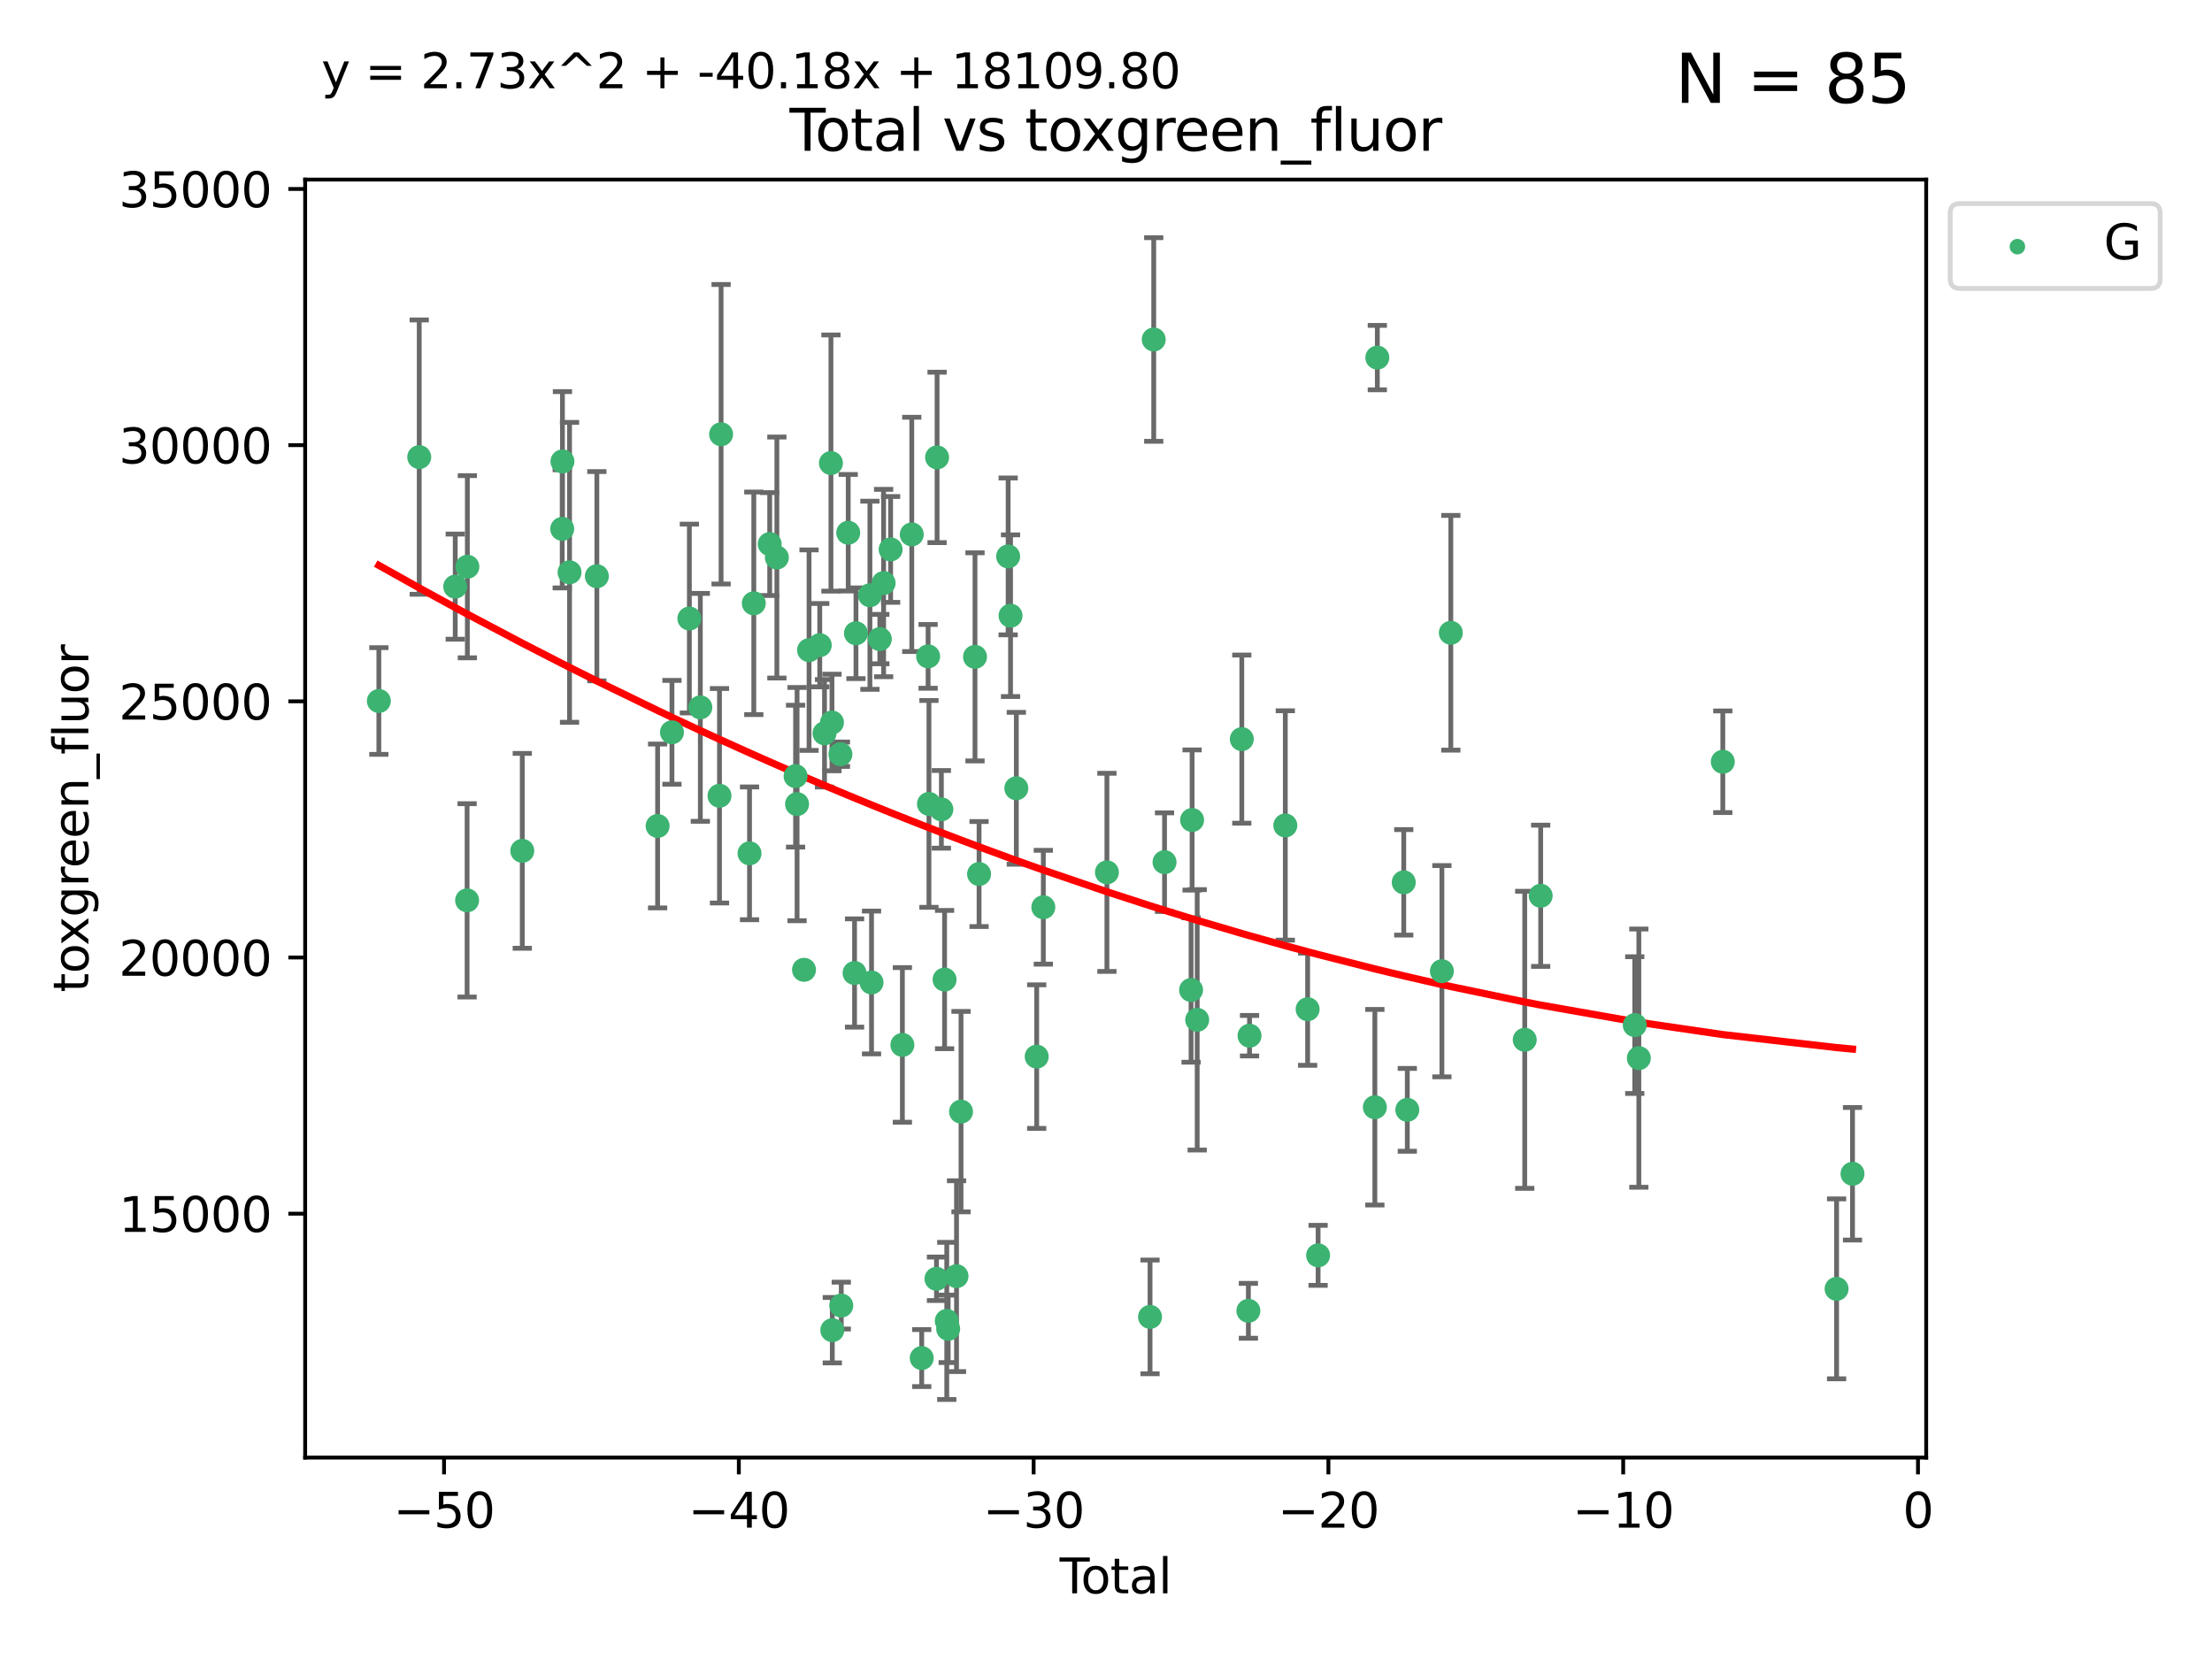 <?xml version="1.0" encoding="utf-8" standalone="no"?>
<!DOCTYPE svg PUBLIC "-//W3C//DTD SVG 1.1//EN"
  "http://www.w3.org/Graphics/SVG/1.1/DTD/svg11.dtd">
<svg xmlns:xlink="http://www.w3.org/1999/xlink" width="460.8pt" height="345.6pt" viewBox="0 0 460.8 345.6" xmlns="http://www.w3.org/2000/svg" version="1.1">
 <defs>
  <style type="text/css">*{stroke-linejoin: round; stroke-linecap: butt}</style>
 </defs>
 <g id="figure_1">
  <g id="patch_1">
   <path d="M 0 345.6 
L 460.8 345.6 
L 460.8 0 
L 0 0 
z
" style="fill: #ffffff"/>
  </g>
  <g id="axes_1">
   <g id="patch_2">
    <path d="M 63.571 303.64 
L 401.26 303.64 
L 401.26 37.411 
L 63.571 37.411 
z
" style="fill: #ffffff"/>
   </g>
   <g id="PathCollection_1">
    <defs>
     <path id="m8507d19208" d="M 0 1.118 
C 0.297 1.118 0.581 1 0.791 0.791 
C 1 0.581 1.118 0.297 1.118 0 
C 1.118 -0.297 1 -0.581 0.791 -0.791 
C 0.581 -1 0.297 -1.118 0 -1.118 
C -0.297 -1.118 -0.581 -1 -0.791 -0.791 
C -1 -0.581 -1.118 -0.297 -1.118 0 
C -1.118 0.297 -1 0.581 -0.791 0.791 
C -0.581 1 -0.297 1.118 0 1.118 
z
" style="stroke: #3cb371"/>
    </defs>
    <g clip-path="url(#p38f14e52a9)">
     <use xlink:href="#m8507d19208" x="78.921" y="146.029" style="fill: #3cb371; stroke: #3cb371"/>
     <use xlink:href="#m8507d19208" x="87.333" y="95.221" style="fill: #3cb371; stroke: #3cb371"/>
     <use xlink:href="#m8507d19208" x="94.833" y="122.205" style="fill: #3cb371; stroke: #3cb371"/>
     <use xlink:href="#m8507d19208" x="97.306" y="187.561" style="fill: #3cb371; stroke: #3cb371"/>
     <use xlink:href="#m8507d19208" x="97.36" y="118.06" style="fill: #3cb371; stroke: #3cb371"/>
     <use xlink:href="#m8507d19208" x="108.799" y="177.246" style="fill: #3cb371; stroke: #3cb371"/>
     <use xlink:href="#m8507d19208" x="117.12" y="110.173" style="fill: #3cb371; stroke: #3cb371"/>
     <use xlink:href="#m8507d19208" x="117.168" y="96.122" style="fill: #3cb371; stroke: #3cb371"/>
     <use xlink:href="#m8507d19208" x="118.645" y="119.225" style="fill: #3cb371; stroke: #3cb371"/>
     <use xlink:href="#m8507d19208" x="124.335" y="120.039" style="fill: #3cb371; stroke: #3cb371"/>
     <use xlink:href="#m8507d19208" x="136.994" y="172.063" style="fill: #3cb371; stroke: #3cb371"/>
     <use xlink:href="#m8507d19208" x="139.981" y="152.551" style="fill: #3cb371; stroke: #3cb371"/>
     <use xlink:href="#m8507d19208" x="143.608" y="128.851" style="fill: #3cb371; stroke: #3cb371"/>
     <use xlink:href="#m8507d19208" x="145.892" y="147.356" style="fill: #3cb371; stroke: #3cb371"/>
     <use xlink:href="#m8507d19208" x="149.884" y="165.771" style="fill: #3cb371; stroke: #3cb371"/>
     <use xlink:href="#m8507d19208" x="150.216" y="90.464" style="fill: #3cb371; stroke: #3cb371"/>
     <use xlink:href="#m8507d19208" x="156.141" y="177.765" style="fill: #3cb371; stroke: #3cb371"/>
     <use xlink:href="#m8507d19208" x="157.03" y="125.679" style="fill: #3cb371; stroke: #3cb371"/>
     <use xlink:href="#m8507d19208" x="160.344" y="113.337" style="fill: #3cb371; stroke: #3cb371"/>
     <use xlink:href="#m8507d19208" x="161.836" y="116.143" style="fill: #3cb371; stroke: #3cb371"/>
     <use xlink:href="#m8507d19208" x="165.734" y="161.683" style="fill: #3cb371; stroke: #3cb371"/>
     <use xlink:href="#m8507d19208" x="166.045" y="167.509" style="fill: #3cb371; stroke: #3cb371"/>
     <use xlink:href="#m8507d19208" x="167.492" y="202.031" style="fill: #3cb371; stroke: #3cb371"/>
     <use xlink:href="#m8507d19208" x="168.539" y="135.439" style="fill: #3cb371; stroke: #3cb371"/>
     <use xlink:href="#m8507d19208" x="170.77" y="134.403" style="fill: #3cb371; stroke: #3cb371"/>
     <use xlink:href="#m8507d19208" x="171.762" y="152.759" style="fill: #3cb371; stroke: #3cb371"/>
     <use xlink:href="#m8507d19208" x="173.099" y="96.462" style="fill: #3cb371; stroke: #3cb371"/>
     <use xlink:href="#m8507d19208" x="173.315" y="150.513" style="fill: #3cb371; stroke: #3cb371"/>
     <use xlink:href="#m8507d19208" x="173.382" y="277.099" style="fill: #3cb371; stroke: #3cb371"/>
     <use xlink:href="#m8507d19208" x="175.076" y="157.12" style="fill: #3cb371; stroke: #3cb371"/>
     <use xlink:href="#m8507d19208" x="175.252" y="271.977" style="fill: #3cb371; stroke: #3cb371"/>
     <use xlink:href="#m8507d19208" x="176.699" y="110.976" style="fill: #3cb371; stroke: #3cb371"/>
     <use xlink:href="#m8507d19208" x="178.02" y="202.696" style="fill: #3cb371; stroke: #3cb371"/>
     <use xlink:href="#m8507d19208" x="178.313" y="131.919" style="fill: #3cb371; stroke: #3cb371"/>
     <use xlink:href="#m8507d19208" x="181.219" y="124.003" style="fill: #3cb371; stroke: #3cb371"/>
     <use xlink:href="#m8507d19208" x="181.555" y="204.667" style="fill: #3cb371; stroke: #3cb371"/>
     <use xlink:href="#m8507d19208" x="183.285" y="133.135" style="fill: #3cb371; stroke: #3cb371"/>
     <use xlink:href="#m8507d19208" x="184.073" y="121.458" style="fill: #3cb371; stroke: #3cb371"/>
     <use xlink:href="#m8507d19208" x="185.532" y="114.455" style="fill: #3cb371; stroke: #3cb371"/>
     <use xlink:href="#m8507d19208" x="187.982" y="217.675" style="fill: #3cb371; stroke: #3cb371"/>
     <use xlink:href="#m8507d19208" x="189.939" y="111.326" style="fill: #3cb371; stroke: #3cb371"/>
     <use xlink:href="#m8507d19208" x="192.012" y="282.91" style="fill: #3cb371; stroke: #3cb371"/>
     <use xlink:href="#m8507d19208" x="193.341" y="136.733" style="fill: #3cb371; stroke: #3cb371"/>
     <use xlink:href="#m8507d19208" x="193.518" y="167.467" style="fill: #3cb371; stroke: #3cb371"/>
     <use xlink:href="#m8507d19208" x="195.085" y="266.394" style="fill: #3cb371; stroke: #3cb371"/>
     <use xlink:href="#m8507d19208" x="195.211" y="95.286" style="fill: #3cb371; stroke: #3cb371"/>
     <use xlink:href="#m8507d19208" x="196.106" y="168.602" style="fill: #3cb371; stroke: #3cb371"/>
     <use xlink:href="#m8507d19208" x="196.774" y="204.06" style="fill: #3cb371; stroke: #3cb371"/>
     <use xlink:href="#m8507d19208" x="197.23" y="275.172" style="fill: #3cb371; stroke: #3cb371"/>
     <use xlink:href="#m8507d19208" x="197.526" y="276.823" style="fill: #3cb371; stroke: #3cb371"/>
     <use xlink:href="#m8507d19208" x="199.261" y="265.85" style="fill: #3cb371; stroke: #3cb371"/>
     <use xlink:href="#m8507d19208" x="200.198" y="231.571" style="fill: #3cb371; stroke: #3cb371"/>
     <use xlink:href="#m8507d19208" x="203.112" y="136.835" style="fill: #3cb371; stroke: #3cb371"/>
     <use xlink:href="#m8507d19208" x="203.957" y="182.076" style="fill: #3cb371; stroke: #3cb371"/>
     <use xlink:href="#m8507d19208" x="210.014" y="115.908" style="fill: #3cb371; stroke: #3cb371"/>
     <use xlink:href="#m8507d19208" x="210.514" y="128.26" style="fill: #3cb371; stroke: #3cb371"/>
     <use xlink:href="#m8507d19208" x="211.721" y="164.215" style="fill: #3cb371; stroke: #3cb371"/>
     <use xlink:href="#m8507d19208" x="215.964" y="220.11" style="fill: #3cb371; stroke: #3cb371"/>
     <use xlink:href="#m8507d19208" x="217.345" y="188.993" style="fill: #3cb371; stroke: #3cb371"/>
     <use xlink:href="#m8507d19208" x="230.591" y="181.726" style="fill: #3cb371; stroke: #3cb371"/>
     <use xlink:href="#m8507d19208" x="239.574" y="274.335" style="fill: #3cb371; stroke: #3cb371"/>
     <use xlink:href="#m8507d19208" x="240.342" y="70.721" style="fill: #3cb371; stroke: #3cb371"/>
     <use xlink:href="#m8507d19208" x="242.595" y="179.603" style="fill: #3cb371; stroke: #3cb371"/>
     <use xlink:href="#m8507d19208" x="248.122" y="206.235" style="fill: #3cb371; stroke: #3cb371"/>
     <use xlink:href="#m8507d19208" x="248.335" y="170.823" style="fill: #3cb371; stroke: #3cb371"/>
     <use xlink:href="#m8507d19208" x="249.397" y="212.449" style="fill: #3cb371; stroke: #3cb371"/>
     <use xlink:href="#m8507d19208" x="258.689" y="153.972" style="fill: #3cb371; stroke: #3cb371"/>
     <use xlink:href="#m8507d19208" x="260.061" y="273.065" style="fill: #3cb371; stroke: #3cb371"/>
     <use xlink:href="#m8507d19208" x="260.3" y="215.756" style="fill: #3cb371; stroke: #3cb371"/>
     <use xlink:href="#m8507d19208" x="267.753" y="171.956" style="fill: #3cb371; stroke: #3cb371"/>
     <use xlink:href="#m8507d19208" x="272.404" y="210.239" style="fill: #3cb371; stroke: #3cb371"/>
     <use xlink:href="#m8507d19208" x="274.586" y="261.512" style="fill: #3cb371; stroke: #3cb371"/>
     <use xlink:href="#m8507d19208" x="286.41" y="230.656" style="fill: #3cb371; stroke: #3cb371"/>
     <use xlink:href="#m8507d19208" x="286.923" y="74.498" style="fill: #3cb371; stroke: #3cb371"/>
     <use xlink:href="#m8507d19208" x="292.428" y="183.805" style="fill: #3cb371; stroke: #3cb371"/>
     <use xlink:href="#m8507d19208" x="293.167" y="231.199" style="fill: #3cb371; stroke: #3cb371"/>
     <use xlink:href="#m8507d19208" x="300.374" y="202.318" style="fill: #3cb371; stroke: #3cb371"/>
     <use xlink:href="#m8507d19208" x="302.234" y="131.821" style="fill: #3cb371; stroke: #3cb371"/>
     <use xlink:href="#m8507d19208" x="317.631" y="216.609" style="fill: #3cb371; stroke: #3cb371"/>
     <use xlink:href="#m8507d19208" x="320.952" y="186.608" style="fill: #3cb371; stroke: #3cb371"/>
     <use xlink:href="#m8507d19208" x="340.549" y="213.548" style="fill: #3cb371; stroke: #3cb371"/>
     <use xlink:href="#m8507d19208" x="341.4" y="220.428" style="fill: #3cb371; stroke: #3cb371"/>
     <use xlink:href="#m8507d19208" x="358.892" y="158.687" style="fill: #3cb371; stroke: #3cb371"/>
     <use xlink:href="#m8507d19208" x="382.596" y="268.492" style="fill: #3cb371; stroke: #3cb371"/>
     <use xlink:href="#m8507d19208" x="385.911" y="244.52" style="fill: #3cb371; stroke: #3cb371"/>
    </g>
   </g>
   <g id="matplotlib.axis_1">
    <g id="xtick_1">
     <g id="line2d_1">
      <defs>
       <path id="mcb39339ef1" d="M 0 0 
L 0 3.5 
" style="stroke: #000000; stroke-width: 0.8"/>
      </defs>
      <g>
       <use xlink:href="#mcb39339ef1" x="92.502" y="303.64" style="stroke: #000000; stroke-width: 0.8"/>
      </g>
     </g>
     <g id="text_1">
      <!-- −50 -->
      <g transform="translate(81.949 318.238)scale(0.1 -0.1)">
       <defs>
        <path id="DejaVuSans-2212" d="M 678 2272 
L 4684 2272 
L 4684 1741 
L 678 1741 
L 678 2272 
z
" transform="scale(0.016)"/>
        <path id="DejaVuSans-35" d="M 691 4666 
L 3169 4666 
L 3169 4134 
L 1269 4134 
L 1269 2991 
Q 1406 3038 1543 3061 
Q 1681 3084 1819 3084 
Q 2600 3084 3056 2656 
Q 3513 2228 3513 1497 
Q 3513 744 3044 326 
Q 2575 -91 1722 -91 
Q 1428 -91 1123 -41 
Q 819 9 494 109 
L 494 744 
Q 775 591 1075 516 
Q 1375 441 1709 441 
Q 2250 441 2565 725 
Q 2881 1009 2881 1497 
Q 2881 1984 2565 2268 
Q 2250 2553 1709 2553 
Q 1456 2553 1204 2497 
Q 953 2441 691 2322 
L 691 4666 
z
" transform="scale(0.016)"/>
        <path id="DejaVuSans-30" d="M 2034 4250 
Q 1547 4250 1301 3770 
Q 1056 3291 1056 2328 
Q 1056 1369 1301 889 
Q 1547 409 2034 409 
Q 2525 409 2770 889 
Q 3016 1369 3016 2328 
Q 3016 3291 2770 3770 
Q 2525 4250 2034 4250 
z
M 2034 4750 
Q 2819 4750 3233 4129 
Q 3647 3509 3647 2328 
Q 3647 1150 3233 529 
Q 2819 -91 2034 -91 
Q 1250 -91 836 529 
Q 422 1150 422 2328 
Q 422 3509 836 4129 
Q 1250 4750 2034 4750 
z
" transform="scale(0.016)"/>
       </defs>
       <use xlink:href="#DejaVuSans-2212"/>
       <use xlink:href="#DejaVuSans-35" x="83.789"/>
       <use xlink:href="#DejaVuSans-30" x="147.412"/>
      </g>
     </g>
    </g>
    <g id="xtick_2">
     <g id="line2d_2">
      <g>
       <use xlink:href="#mcb39339ef1" x="153.912" y="303.64" style="stroke: #000000; stroke-width: 0.8"/>
      </g>
     </g>
     <g id="text_2">
      <!-- −40 -->
      <g transform="translate(143.359 318.238)scale(0.1 -0.1)">
       <defs>
        <path id="DejaVuSans-34" d="M 2419 4116 
L 825 1625 
L 2419 1625 
L 2419 4116 
z
M 2253 4666 
L 3047 4666 
L 3047 1625 
L 3713 1625 
L 3713 1100 
L 3047 1100 
L 3047 0 
L 2419 0 
L 2419 1100 
L 313 1100 
L 313 1709 
L 2253 4666 
z
" transform="scale(0.016)"/>
       </defs>
       <use xlink:href="#DejaVuSans-2212"/>
       <use xlink:href="#DejaVuSans-34" x="83.789"/>
       <use xlink:href="#DejaVuSans-30" x="147.412"/>
      </g>
     </g>
    </g>
    <g id="xtick_3">
     <g id="line2d_3">
      <g>
       <use xlink:href="#mcb39339ef1" x="215.322" y="303.64" style="stroke: #000000; stroke-width: 0.8"/>
      </g>
     </g>
     <g id="text_3">
      <!-- −30 -->
      <g transform="translate(204.77 318.238)scale(0.1 -0.1)">
       <defs>
        <path id="DejaVuSans-33" d="M 2597 2516 
Q 3050 2419 3304 2112 
Q 3559 1806 3559 1356 
Q 3559 666 3084 287 
Q 2609 -91 1734 -91 
Q 1441 -91 1130 -33 
Q 819 25 488 141 
L 488 750 
Q 750 597 1062 519 
Q 1375 441 1716 441 
Q 2309 441 2620 675 
Q 2931 909 2931 1356 
Q 2931 1769 2642 2001 
Q 2353 2234 1838 2234 
L 1294 2234 
L 1294 2753 
L 1863 2753 
Q 2328 2753 2575 2939 
Q 2822 3125 2822 3475 
Q 2822 3834 2567 4026 
Q 2313 4219 1838 4219 
Q 1578 4219 1281 4162 
Q 984 4106 628 3988 
L 628 4550 
Q 988 4650 1302 4700 
Q 1616 4750 1894 4750 
Q 2613 4750 3031 4423 
Q 3450 4097 3450 3541 
Q 3450 3153 3228 2886 
Q 3006 2619 2597 2516 
z
" transform="scale(0.016)"/>
       </defs>
       <use xlink:href="#DejaVuSans-2212"/>
       <use xlink:href="#DejaVuSans-33" x="83.789"/>
       <use xlink:href="#DejaVuSans-30" x="147.412"/>
      </g>
     </g>
    </g>
    <g id="xtick_4">
     <g id="line2d_4">
      <g>
       <use xlink:href="#mcb39339ef1" x="276.732" y="303.64" style="stroke: #000000; stroke-width: 0.8"/>
      </g>
     </g>
     <g id="text_4">
      <!-- −20 -->
      <g transform="translate(266.18 318.238)scale(0.1 -0.1)">
       <defs>
        <path id="DejaVuSans-32" d="M 1228 531 
L 3431 531 
L 3431 0 
L 469 0 
L 469 531 
Q 828 903 1448 1529 
Q 2069 2156 2228 2338 
Q 2531 2678 2651 2914 
Q 2772 3150 2772 3378 
Q 2772 3750 2511 3984 
Q 2250 4219 1831 4219 
Q 1534 4219 1204 4116 
Q 875 4013 500 3803 
L 500 4441 
Q 881 4594 1212 4672 
Q 1544 4750 1819 4750 
Q 2544 4750 2975 4387 
Q 3406 4025 3406 3419 
Q 3406 3131 3298 2873 
Q 3191 2616 2906 2266 
Q 2828 2175 2409 1742 
Q 1991 1309 1228 531 
z
" transform="scale(0.016)"/>
       </defs>
       <use xlink:href="#DejaVuSans-2212"/>
       <use xlink:href="#DejaVuSans-32" x="83.789"/>
       <use xlink:href="#DejaVuSans-30" x="147.412"/>
      </g>
     </g>
    </g>
    <g id="xtick_5">
     <g id="line2d_5">
      <g>
       <use xlink:href="#mcb39339ef1" x="338.142" y="303.64" style="stroke: #000000; stroke-width: 0.8"/>
      </g>
     </g>
     <g id="text_5">
      <!-- −10 -->
      <g transform="translate(327.59 318.238)scale(0.1 -0.1)">
       <defs>
        <path id="DejaVuSans-31" d="M 794 531 
L 1825 531 
L 1825 4091 
L 703 3866 
L 703 4441 
L 1819 4666 
L 2450 4666 
L 2450 531 
L 3481 531 
L 3481 0 
L 794 0 
L 794 531 
z
" transform="scale(0.016)"/>
       </defs>
       <use xlink:href="#DejaVuSans-2212"/>
       <use xlink:href="#DejaVuSans-31" x="83.789"/>
       <use xlink:href="#DejaVuSans-30" x="147.412"/>
      </g>
     </g>
    </g>
    <g id="xtick_6">
     <g id="line2d_6">
      <g>
       <use xlink:href="#mcb39339ef1" x="399.552" y="303.64" style="stroke: #000000; stroke-width: 0.8"/>
      </g>
     </g>
     <g id="text_6">
      <!-- 0 -->
      <g transform="translate(396.371 318.238)scale(0.1 -0.1)">
       <use xlink:href="#DejaVuSans-30"/>
      </g>
     </g>
    </g>
    <g id="text_7">
     <!-- Total -->
     <g transform="translate(220.739 331.917)scale(0.1 -0.1)">
      <defs>
       <path id="DejaVuSans-54" d="M -19 4666 
L 3928 4666 
L 3928 4134 
L 2272 4134 
L 2272 0 
L 1638 0 
L 1638 4134 
L -19 4134 
L -19 4666 
z
" transform="scale(0.016)"/>
       <path id="DejaVuSans-6f" d="M 1959 3097 
Q 1497 3097 1228 2736 
Q 959 2375 959 1747 
Q 959 1119 1226 758 
Q 1494 397 1959 397 
Q 2419 397 2687 759 
Q 2956 1122 2956 1747 
Q 2956 2369 2687 2733 
Q 2419 3097 1959 3097 
z
M 1959 3584 
Q 2709 3584 3137 3096 
Q 3566 2609 3566 1747 
Q 3566 888 3137 398 
Q 2709 -91 1959 -91 
Q 1206 -91 779 398 
Q 353 888 353 1747 
Q 353 2609 779 3096 
Q 1206 3584 1959 3584 
z
" transform="scale(0.016)"/>
       <path id="DejaVuSans-74" d="M 1172 4494 
L 1172 3500 
L 2356 3500 
L 2356 3053 
L 1172 3053 
L 1172 1153 
Q 1172 725 1289 603 
Q 1406 481 1766 481 
L 2356 481 
L 2356 0 
L 1766 0 
Q 1100 0 847 248 
Q 594 497 594 1153 
L 594 3053 
L 172 3053 
L 172 3500 
L 594 3500 
L 594 4494 
L 1172 4494 
z
" transform="scale(0.016)"/>
       <path id="DejaVuSans-61" d="M 2194 1759 
Q 1497 1759 1228 1600 
Q 959 1441 959 1056 
Q 959 750 1161 570 
Q 1363 391 1709 391 
Q 2188 391 2477 730 
Q 2766 1069 2766 1631 
L 2766 1759 
L 2194 1759 
z
M 3341 1997 
L 3341 0 
L 2766 0 
L 2766 531 
Q 2569 213 2275 61 
Q 1981 -91 1556 -91 
Q 1019 -91 701 211 
Q 384 513 384 1019 
Q 384 1609 779 1909 
Q 1175 2209 1959 2209 
L 2766 2209 
L 2766 2266 
Q 2766 2663 2505 2880 
Q 2244 3097 1772 3097 
Q 1472 3097 1187 3025 
Q 903 2953 641 2809 
L 641 3341 
Q 956 3463 1253 3523 
Q 1550 3584 1831 3584 
Q 2591 3584 2966 3190 
Q 3341 2797 3341 1997 
z
" transform="scale(0.016)"/>
       <path id="DejaVuSans-6c" d="M 603 4863 
L 1178 4863 
L 1178 0 
L 603 0 
L 603 4863 
z
" transform="scale(0.016)"/>
      </defs>
      <use xlink:href="#DejaVuSans-54"/>
      <use xlink:href="#DejaVuSans-6f" x="44.084"/>
      <use xlink:href="#DejaVuSans-74" x="105.266"/>
      <use xlink:href="#DejaVuSans-61" x="144.475"/>
      <use xlink:href="#DejaVuSans-6c" x="205.754"/>
     </g>
    </g>
   </g>
   <g id="matplotlib.axis_2">
    <g id="ytick_1">
     <g id="line2d_7">
      <defs>
       <path id="m0aa4ce7b27" d="M 0 0 
L -3.5 0 
" style="stroke: #000000; stroke-width: 0.8"/>
      </defs>
      <g>
       <use xlink:href="#m0aa4ce7b27" x="63.571" y="252.829" style="stroke: #000000; stroke-width: 0.8"/>
      </g>
     </g>
     <g id="text_8">
      <!-- 15000 -->
      <g transform="translate(24.759 256.628)scale(0.1 -0.1)">
       <use xlink:href="#DejaVuSans-31"/>
       <use xlink:href="#DejaVuSans-35" x="63.623"/>
       <use xlink:href="#DejaVuSans-30" x="127.246"/>
       <use xlink:href="#DejaVuSans-30" x="190.869"/>
       <use xlink:href="#DejaVuSans-30" x="254.492"/>
      </g>
     </g>
    </g>
    <g id="ytick_2">
     <g id="line2d_8">
      <g>
       <use xlink:href="#m0aa4ce7b27" x="63.571" y="199.464" style="stroke: #000000; stroke-width: 0.8"/>
      </g>
     </g>
     <g id="text_9">
      <!-- 20000 -->
      <g transform="translate(24.759 203.263)scale(0.1 -0.1)">
       <use xlink:href="#DejaVuSans-32"/>
       <use xlink:href="#DejaVuSans-30" x="63.623"/>
       <use xlink:href="#DejaVuSans-30" x="127.246"/>
       <use xlink:href="#DejaVuSans-30" x="190.869"/>
       <use xlink:href="#DejaVuSans-30" x="254.492"/>
      </g>
     </g>
    </g>
    <g id="ytick_3">
     <g id="line2d_9">
      <g>
       <use xlink:href="#m0aa4ce7b27" x="63.571" y="146.098" style="stroke: #000000; stroke-width: 0.8"/>
      </g>
     </g>
     <g id="text_10">
      <!-- 25000 -->
      <g transform="translate(24.759 149.897)scale(0.1 -0.1)">
       <use xlink:href="#DejaVuSans-32"/>
       <use xlink:href="#DejaVuSans-35" x="63.623"/>
       <use xlink:href="#DejaVuSans-30" x="127.246"/>
       <use xlink:href="#DejaVuSans-30" x="190.869"/>
       <use xlink:href="#DejaVuSans-30" x="254.492"/>
      </g>
     </g>
    </g>
    <g id="ytick_4">
     <g id="line2d_10">
      <g>
       <use xlink:href="#m0aa4ce7b27" x="63.571" y="92.733" style="stroke: #000000; stroke-width: 0.8"/>
      </g>
     </g>
     <g id="text_11">
      <!-- 30000 -->
      <g transform="translate(24.759 96.532)scale(0.1 -0.1)">
       <use xlink:href="#DejaVuSans-33"/>
       <use xlink:href="#DejaVuSans-30" x="63.623"/>
       <use xlink:href="#DejaVuSans-30" x="127.246"/>
       <use xlink:href="#DejaVuSans-30" x="190.869"/>
       <use xlink:href="#DejaVuSans-30" x="254.492"/>
      </g>
     </g>
    </g>
    <g id="ytick_5">
     <g id="line2d_11">
      <g>
       <use xlink:href="#m0aa4ce7b27" x="63.571" y="39.367" style="stroke: #000000; stroke-width: 0.8"/>
      </g>
     </g>
     <g id="text_12">
      <!-- 35000 -->
      <g transform="translate(24.759 43.166)scale(0.1 -0.1)">
       <use xlink:href="#DejaVuSans-33"/>
       <use xlink:href="#DejaVuSans-35" x="63.623"/>
       <use xlink:href="#DejaVuSans-30" x="127.246"/>
       <use xlink:href="#DejaVuSans-30" x="190.869"/>
       <use xlink:href="#DejaVuSans-30" x="254.492"/>
      </g>
     </g>
    </g>
    <g id="text_13">
     <!-- toxgreen_fluor -->
     <g transform="translate(18.401 206.72)rotate(-90)scale(0.1 -0.1)">
      <defs>
       <path id="DejaVuSans-78" d="M 3513 3500 
L 2247 1797 
L 3578 0 
L 2900 0 
L 1881 1375 
L 863 0 
L 184 0 
L 1544 1831 
L 300 3500 
L 978 3500 
L 1906 2253 
L 2834 3500 
L 3513 3500 
z
" transform="scale(0.016)"/>
       <path id="DejaVuSans-67" d="M 2906 1791 
Q 2906 2416 2648 2759 
Q 2391 3103 1925 3103 
Q 1463 3103 1205 2759 
Q 947 2416 947 1791 
Q 947 1169 1205 825 
Q 1463 481 1925 481 
Q 2391 481 2648 825 
Q 2906 1169 2906 1791 
z
M 3481 434 
Q 3481 -459 3084 -895 
Q 2688 -1331 1869 -1331 
Q 1566 -1331 1297 -1286 
Q 1028 -1241 775 -1147 
L 775 -588 
Q 1028 -725 1275 -790 
Q 1522 -856 1778 -856 
Q 2344 -856 2625 -561 
Q 2906 -266 2906 331 
L 2906 616 
Q 2728 306 2450 153 
Q 2172 0 1784 0 
Q 1141 0 747 490 
Q 353 981 353 1791 
Q 353 2603 747 3093 
Q 1141 3584 1784 3584 
Q 2172 3584 2450 3431 
Q 2728 3278 2906 2969 
L 2906 3500 
L 3481 3500 
L 3481 434 
z
" transform="scale(0.016)"/>
       <path id="DejaVuSans-72" d="M 2631 2963 
Q 2534 3019 2420 3045 
Q 2306 3072 2169 3072 
Q 1681 3072 1420 2755 
Q 1159 2438 1159 1844 
L 1159 0 
L 581 0 
L 581 3500 
L 1159 3500 
L 1159 2956 
Q 1341 3275 1631 3429 
Q 1922 3584 2338 3584 
Q 2397 3584 2469 3576 
Q 2541 3569 2628 3553 
L 2631 2963 
z
" transform="scale(0.016)"/>
       <path id="DejaVuSans-65" d="M 3597 1894 
L 3597 1613 
L 953 1613 
Q 991 1019 1311 708 
Q 1631 397 2203 397 
Q 2534 397 2845 478 
Q 3156 559 3463 722 
L 3463 178 
Q 3153 47 2828 -22 
Q 2503 -91 2169 -91 
Q 1331 -91 842 396 
Q 353 884 353 1716 
Q 353 2575 817 3079 
Q 1281 3584 2069 3584 
Q 2775 3584 3186 3129 
Q 3597 2675 3597 1894 
z
M 3022 2063 
Q 3016 2534 2758 2815 
Q 2500 3097 2075 3097 
Q 1594 3097 1305 2825 
Q 1016 2553 972 2059 
L 3022 2063 
z
" transform="scale(0.016)"/>
       <path id="DejaVuSans-6e" d="M 3513 2113 
L 3513 0 
L 2938 0 
L 2938 2094 
Q 2938 2591 2744 2837 
Q 2550 3084 2163 3084 
Q 1697 3084 1428 2787 
Q 1159 2491 1159 1978 
L 1159 0 
L 581 0 
L 581 3500 
L 1159 3500 
L 1159 2956 
Q 1366 3272 1645 3428 
Q 1925 3584 2291 3584 
Q 2894 3584 3203 3211 
Q 3513 2838 3513 2113 
z
" transform="scale(0.016)"/>
       <path id="DejaVuSans-5f" d="M 3263 -1063 
L 3263 -1509 
L -63 -1509 
L -63 -1063 
L 3263 -1063 
z
" transform="scale(0.016)"/>
       <path id="DejaVuSans-66" d="M 2375 4863 
L 2375 4384 
L 1825 4384 
Q 1516 4384 1395 4259 
Q 1275 4134 1275 3809 
L 1275 3500 
L 2222 3500 
L 2222 3053 
L 1275 3053 
L 1275 0 
L 697 0 
L 697 3053 
L 147 3053 
L 147 3500 
L 697 3500 
L 697 3744 
Q 697 4328 969 4595 
Q 1241 4863 1831 4863 
L 2375 4863 
z
" transform="scale(0.016)"/>
       <path id="DejaVuSans-75" d="M 544 1381 
L 544 3500 
L 1119 3500 
L 1119 1403 
Q 1119 906 1312 657 
Q 1506 409 1894 409 
Q 2359 409 2629 706 
Q 2900 1003 2900 1516 
L 2900 3500 
L 3475 3500 
L 3475 0 
L 2900 0 
L 2900 538 
Q 2691 219 2414 64 
Q 2138 -91 1772 -91 
Q 1169 -91 856 284 
Q 544 659 544 1381 
z
M 1991 3584 
L 1991 3584 
z
" transform="scale(0.016)"/>
      </defs>
      <use xlink:href="#DejaVuSans-74"/>
      <use xlink:href="#DejaVuSans-6f" x="39.209"/>
      <use xlink:href="#DejaVuSans-78" x="97.266"/>
      <use xlink:href="#DejaVuSans-67" x="156.445"/>
      <use xlink:href="#DejaVuSans-72" x="219.922"/>
      <use xlink:href="#DejaVuSans-65" x="258.785"/>
      <use xlink:href="#DejaVuSans-65" x="320.309"/>
      <use xlink:href="#DejaVuSans-6e" x="381.832"/>
      <use xlink:href="#DejaVuSans-5f" x="445.211"/>
      <use xlink:href="#DejaVuSans-66" x="495.211"/>
      <use xlink:href="#DejaVuSans-6c" x="530.416"/>
      <use xlink:href="#DejaVuSans-75" x="558.199"/>
      <use xlink:href="#DejaVuSans-6f" x="621.578"/>
      <use xlink:href="#DejaVuSans-72" x="682.76"/>
     </g>
    </g>
   </g>
   <g id="LineCollection_1">
    <path d="M 78.921 157.145 
L 78.921 134.913 
" clip-path="url(#p38f14e52a9)" style="fill: none; stroke: #696969"/>
    <path d="M 87.333 123.793 
L 87.333 66.649 
" clip-path="url(#p38f14e52a9)" style="fill: none; stroke: #696969"/>
    <path d="M 94.833 133.157 
L 94.833 111.254 
" clip-path="url(#p38f14e52a9)" style="fill: none; stroke: #696969"/>
    <path d="M 97.306 207.699 
L 97.306 167.422 
" clip-path="url(#p38f14e52a9)" style="fill: none; stroke: #696969"/>
    <path d="M 97.36 137.034 
L 97.36 99.086 
" clip-path="url(#p38f14e52a9)" style="fill: none; stroke: #696969"/>
    <path d="M 108.799 197.543 
L 108.799 156.949 
" clip-path="url(#p38f14e52a9)" style="fill: none; stroke: #696969"/>
    <path d="M 117.12 122.476 
L 117.12 97.87 
" clip-path="url(#p38f14e52a9)" style="fill: none; stroke: #696969"/>
    <path d="M 117.168 110.663 
L 117.168 81.58 
" clip-path="url(#p38f14e52a9)" style="fill: none; stroke: #696969"/>
    <path d="M 118.645 150.465 
L 118.645 87.985 
" clip-path="url(#p38f14e52a9)" style="fill: none; stroke: #696969"/>
    <path d="M 124.335 141.838 
L 124.335 98.239 
" clip-path="url(#p38f14e52a9)" style="fill: none; stroke: #696969"/>
    <path d="M 136.994 189.128 
L 136.994 154.999 
" clip-path="url(#p38f14e52a9)" style="fill: none; stroke: #696969"/>
    <path d="M 139.981 163.359 
L 139.981 141.742 
" clip-path="url(#p38f14e52a9)" style="fill: none; stroke: #696969"/>
    <path d="M 143.608 148.52 
L 143.608 109.182 
" clip-path="url(#p38f14e52a9)" style="fill: none; stroke: #696969"/>
    <path d="M 145.892 171.096 
L 145.892 123.616 
" clip-path="url(#p38f14e52a9)" style="fill: none; stroke: #696969"/>
    <path d="M 149.884 188.108 
L 149.884 143.434 
" clip-path="url(#p38f14e52a9)" style="fill: none; stroke: #696969"/>
    <path d="M 150.216 121.661 
L 150.216 59.267 
" clip-path="url(#p38f14e52a9)" style="fill: none; stroke: #696969"/>
    <path d="M 156.141 191.594 
L 156.141 163.936 
" clip-path="url(#p38f14e52a9)" style="fill: none; stroke: #696969"/>
    <path d="M 157.03 148.861 
L 157.03 102.497 
" clip-path="url(#p38f14e52a9)" style="fill: none; stroke: #696969"/>
    <path d="M 160.344 124.055 
L 160.344 102.62 
" clip-path="url(#p38f14e52a9)" style="fill: none; stroke: #696969"/>
    <path d="M 161.836 141.244 
L 161.836 91.041 
" clip-path="url(#p38f14e52a9)" style="fill: none; stroke: #696969"/>
    <path d="M 165.734 176.458 
L 165.734 146.907 
" clip-path="url(#p38f14e52a9)" style="fill: none; stroke: #696969"/>
    <path d="M 166.045 191.803 
L 166.045 143.214 
" clip-path="url(#p38f14e52a9)" style="fill: none; stroke: #696969"/>
    <path d="M 167.492 202.829 
L 167.492 201.232 
" clip-path="url(#p38f14e52a9)" style="fill: none; stroke: #696969"/>
    <path d="M 168.539 156.322 
L 168.539 114.557 
" clip-path="url(#p38f14e52a9)" style="fill: none; stroke: #696969"/>
    <path d="M 170.77 143.083 
L 170.77 125.723 
" clip-path="url(#p38f14e52a9)" style="fill: none; stroke: #696969"/>
    <path d="M 171.762 163.955 
L 171.762 141.562 
" clip-path="url(#p38f14e52a9)" style="fill: none; stroke: #696969"/>
    <path d="M 173.099 123.148 
L 173.099 69.776 
" clip-path="url(#p38f14e52a9)" style="fill: none; stroke: #696969"/>
    <path d="M 173.315 160.573 
L 173.315 140.453 
" clip-path="url(#p38f14e52a9)" style="fill: none; stroke: #696969"/>
    <path d="M 173.382 283.914 
L 173.382 270.285 
" clip-path="url(#p38f14e52a9)" style="fill: none; stroke: #696969"/>
    <path d="M 175.076 159.657 
L 175.076 154.583 
" clip-path="url(#p38f14e52a9)" style="fill: none; stroke: #696969"/>
    <path d="M 175.252 276.858 
L 175.252 267.096 
" clip-path="url(#p38f14e52a9)" style="fill: none; stroke: #696969"/>
    <path d="M 176.699 123.112 
L 176.699 98.84 
" clip-path="url(#p38f14e52a9)" style="fill: none; stroke: #696969"/>
    <path d="M 178.02 213.972 
L 178.02 191.42 
" clip-path="url(#p38f14e52a9)" style="fill: none; stroke: #696969"/>
    <path d="M 178.313 141.367 
L 178.313 122.472 
" clip-path="url(#p38f14e52a9)" style="fill: none; stroke: #696969"/>
    <path d="M 181.219 143.599 
L 181.219 104.408 
" clip-path="url(#p38f14e52a9)" style="fill: none; stroke: #696969"/>
    <path d="M 181.555 219.541 
L 181.555 189.794 
" clip-path="url(#p38f14e52a9)" style="fill: none; stroke: #696969"/>
    <path d="M 183.285 138.276 
L 183.285 127.994 
" clip-path="url(#p38f14e52a9)" style="fill: none; stroke: #696969"/>
    <path d="M 184.073 140.976 
L 184.073 101.94 
" clip-path="url(#p38f14e52a9)" style="fill: none; stroke: #696969"/>
    <path d="M 185.532 125.479 
L 185.532 103.432 
" clip-path="url(#p38f14e52a9)" style="fill: none; stroke: #696969"/>
    <path d="M 187.982 233.781 
L 187.982 201.57 
" clip-path="url(#p38f14e52a9)" style="fill: none; stroke: #696969"/>
    <path d="M 189.939 135.731 
L 189.939 86.921 
" clip-path="url(#p38f14e52a9)" style="fill: none; stroke: #696969"/>
    <path d="M 192.012 288.845 
L 192.012 276.976 
" clip-path="url(#p38f14e52a9)" style="fill: none; stroke: #696969"/>
    <path d="M 193.341 143.378 
L 193.341 130.087 
" clip-path="url(#p38f14e52a9)" style="fill: none; stroke: #696969"/>
    <path d="M 193.518 189.005 
L 193.518 145.929 
" clip-path="url(#p38f14e52a9)" style="fill: none; stroke: #696969"/>
    <path d="M 195.085 270.917 
L 195.085 261.871 
" clip-path="url(#p38f14e52a9)" style="fill: none; stroke: #696969"/>
    <path d="M 195.211 113.036 
L 195.211 77.537 
" clip-path="url(#p38f14e52a9)" style="fill: none; stroke: #696969"/>
    <path d="M 196.106 176.69 
L 196.106 160.514 
" clip-path="url(#p38f14e52a9)" style="fill: none; stroke: #696969"/>
    <path d="M 196.774 218.462 
L 196.774 189.658 
" clip-path="url(#p38f14e52a9)" style="fill: none; stroke: #696969"/>
    <path d="M 197.23 291.539 
L 197.23 258.805 
" clip-path="url(#p38f14e52a9)" style="fill: none; stroke: #696969"/>
    <path d="M 197.526 283.85 
L 197.526 269.797 
" clip-path="url(#p38f14e52a9)" style="fill: none; stroke: #696969"/>
    <path d="M 199.261 285.723 
L 199.261 245.978 
" clip-path="url(#p38f14e52a9)" style="fill: none; stroke: #696969"/>
    <path d="M 200.198 252.449 
L 200.198 210.693 
" clip-path="url(#p38f14e52a9)" style="fill: none; stroke: #696969"/>
    <path d="M 203.112 158.516 
L 203.112 115.154 
" clip-path="url(#p38f14e52a9)" style="fill: none; stroke: #696969"/>
    <path d="M 203.957 193.014 
L 203.957 171.138 
" clip-path="url(#p38f14e52a9)" style="fill: none; stroke: #696969"/>
    <path d="M 210.014 132.248 
L 210.014 99.568 
" clip-path="url(#p38f14e52a9)" style="fill: none; stroke: #696969"/>
    <path d="M 210.514 145.102 
L 210.514 111.419 
" clip-path="url(#p38f14e52a9)" style="fill: none; stroke: #696969"/>
    <path d="M 211.721 180.035 
L 211.721 148.395 
" clip-path="url(#p38f14e52a9)" style="fill: none; stroke: #696969"/>
    <path d="M 215.964 235.067 
L 215.964 205.152 
" clip-path="url(#p38f14e52a9)" style="fill: none; stroke: #696969"/>
    <path d="M 217.345 200.849 
L 217.345 177.138 
" clip-path="url(#p38f14e52a9)" style="fill: none; stroke: #696969"/>
    <path d="M 230.591 202.364 
L 230.591 161.088 
" clip-path="url(#p38f14e52a9)" style="fill: none; stroke: #696969"/>
    <path d="M 239.574 286.182 
L 239.574 262.489 
" clip-path="url(#p38f14e52a9)" style="fill: none; stroke: #696969"/>
    <path d="M 240.342 91.93 
L 240.342 49.513 
" clip-path="url(#p38f14e52a9)" style="fill: none; stroke: #696969"/>
    <path d="M 242.595 189.876 
L 242.595 169.331 
" clip-path="url(#p38f14e52a9)" style="fill: none; stroke: #696969"/>
    <path d="M 248.122 221.279 
L 248.122 191.191 
" clip-path="url(#p38f14e52a9)" style="fill: none; stroke: #696969"/>
    <path d="M 248.335 185.424 
L 248.335 156.221 
" clip-path="url(#p38f14e52a9)" style="fill: none; stroke: #696969"/>
    <path d="M 249.397 239.569 
L 249.397 185.328 
" clip-path="url(#p38f14e52a9)" style="fill: none; stroke: #696969"/>
    <path d="M 258.689 171.485 
L 258.689 136.46 
" clip-path="url(#p38f14e52a9)" style="fill: none; stroke: #696969"/>
    <path d="M 260.061 278.778 
L 260.061 267.351 
" clip-path="url(#p38f14e52a9)" style="fill: none; stroke: #696969"/>
    <path d="M 260.3 219.975 
L 260.3 211.537 
" clip-path="url(#p38f14e52a9)" style="fill: none; stroke: #696969"/>
    <path d="M 267.753 195.848 
L 267.753 148.065 
" clip-path="url(#p38f14e52a9)" style="fill: none; stroke: #696969"/>
    <path d="M 272.404 221.922 
L 272.404 198.557 
" clip-path="url(#p38f14e52a9)" style="fill: none; stroke: #696969"/>
    <path d="M 274.586 267.765 
L 274.586 255.26 
" clip-path="url(#p38f14e52a9)" style="fill: none; stroke: #696969"/>
    <path d="M 286.41 251.025 
L 286.41 210.286 
" clip-path="url(#p38f14e52a9)" style="fill: none; stroke: #696969"/>
    <path d="M 286.923 81.207 
L 286.923 67.79 
" clip-path="url(#p38f14e52a9)" style="fill: none; stroke: #696969"/>
    <path d="M 292.428 194.792 
L 292.428 172.819 
" clip-path="url(#p38f14e52a9)" style="fill: none; stroke: #696969"/>
    <path d="M 293.167 239.823 
L 293.167 222.574 
" clip-path="url(#p38f14e52a9)" style="fill: none; stroke: #696969"/>
    <path d="M 300.374 224.32 
L 300.374 180.316 
" clip-path="url(#p38f14e52a9)" style="fill: none; stroke: #696969"/>
    <path d="M 302.234 156.268 
L 302.234 107.374 
" clip-path="url(#p38f14e52a9)" style="fill: none; stroke: #696969"/>
    <path d="M 317.631 247.555 
L 317.631 185.664 
" clip-path="url(#p38f14e52a9)" style="fill: none; stroke: #696969"/>
    <path d="M 320.952 201.319 
L 320.952 171.897 
" clip-path="url(#p38f14e52a9)" style="fill: none; stroke: #696969"/>
    <path d="M 340.549 227.792 
L 340.549 199.305 
" clip-path="url(#p38f14e52a9)" style="fill: none; stroke: #696969"/>
    <path d="M 341.4 247.327 
L 341.4 193.529 
" clip-path="url(#p38f14e52a9)" style="fill: none; stroke: #696969"/>
    <path d="M 358.892 169.271 
L 358.892 148.103 
" clip-path="url(#p38f14e52a9)" style="fill: none; stroke: #696969"/>
    <path d="M 382.596 287.234 
L 382.596 249.75 
" clip-path="url(#p38f14e52a9)" style="fill: none; stroke: #696969"/>
    <path d="M 385.911 258.328 
L 385.911 230.713 
" clip-path="url(#p38f14e52a9)" style="fill: none; stroke: #696969"/>
   </g>
   <g id="line2d_12">
    <defs>
     <path id="m4ee0b37e0b" d="M 2 0 
L -2 -0 
" style="stroke: #696969"/>
    </defs>
    <g clip-path="url(#p38f14e52a9)">
     <use xlink:href="#m4ee0b37e0b" x="78.921" y="157.145" style="fill: #696969; stroke: #696969"/>
     <use xlink:href="#m4ee0b37e0b" x="87.333" y="123.793" style="fill: #696969; stroke: #696969"/>
     <use xlink:href="#m4ee0b37e0b" x="94.833" y="133.157" style="fill: #696969; stroke: #696969"/>
     <use xlink:href="#m4ee0b37e0b" x="97.306" y="207.699" style="fill: #696969; stroke: #696969"/>
     <use xlink:href="#m4ee0b37e0b" x="97.36" y="137.034" style="fill: #696969; stroke: #696969"/>
     <use xlink:href="#m4ee0b37e0b" x="108.799" y="197.543" style="fill: #696969; stroke: #696969"/>
     <use xlink:href="#m4ee0b37e0b" x="117.12" y="122.476" style="fill: #696969; stroke: #696969"/>
     <use xlink:href="#m4ee0b37e0b" x="117.168" y="110.663" style="fill: #696969; stroke: #696969"/>
     <use xlink:href="#m4ee0b37e0b" x="118.645" y="150.465" style="fill: #696969; stroke: #696969"/>
     <use xlink:href="#m4ee0b37e0b" x="124.335" y="141.838" style="fill: #696969; stroke: #696969"/>
     <use xlink:href="#m4ee0b37e0b" x="136.994" y="189.128" style="fill: #696969; stroke: #696969"/>
     <use xlink:href="#m4ee0b37e0b" x="139.981" y="163.359" style="fill: #696969; stroke: #696969"/>
     <use xlink:href="#m4ee0b37e0b" x="143.608" y="148.52" style="fill: #696969; stroke: #696969"/>
     <use xlink:href="#m4ee0b37e0b" x="145.892" y="171.096" style="fill: #696969; stroke: #696969"/>
     <use xlink:href="#m4ee0b37e0b" x="149.884" y="188.108" style="fill: #696969; stroke: #696969"/>
     <use xlink:href="#m4ee0b37e0b" x="150.216" y="121.661" style="fill: #696969; stroke: #696969"/>
     <use xlink:href="#m4ee0b37e0b" x="156.141" y="191.594" style="fill: #696969; stroke: #696969"/>
     <use xlink:href="#m4ee0b37e0b" x="157.03" y="148.861" style="fill: #696969; stroke: #696969"/>
     <use xlink:href="#m4ee0b37e0b" x="160.344" y="124.055" style="fill: #696969; stroke: #696969"/>
     <use xlink:href="#m4ee0b37e0b" x="161.836" y="141.244" style="fill: #696969; stroke: #696969"/>
     <use xlink:href="#m4ee0b37e0b" x="165.734" y="176.458" style="fill: #696969; stroke: #696969"/>
     <use xlink:href="#m4ee0b37e0b" x="166.045" y="191.803" style="fill: #696969; stroke: #696969"/>
     <use xlink:href="#m4ee0b37e0b" x="167.492" y="202.829" style="fill: #696969; stroke: #696969"/>
     <use xlink:href="#m4ee0b37e0b" x="168.539" y="156.322" style="fill: #696969; stroke: #696969"/>
     <use xlink:href="#m4ee0b37e0b" x="170.77" y="143.083" style="fill: #696969; stroke: #696969"/>
     <use xlink:href="#m4ee0b37e0b" x="171.762" y="163.955" style="fill: #696969; stroke: #696969"/>
     <use xlink:href="#m4ee0b37e0b" x="173.099" y="123.148" style="fill: #696969; stroke: #696969"/>
     <use xlink:href="#m4ee0b37e0b" x="173.315" y="160.573" style="fill: #696969; stroke: #696969"/>
     <use xlink:href="#m4ee0b37e0b" x="173.382" y="283.914" style="fill: #696969; stroke: #696969"/>
     <use xlink:href="#m4ee0b37e0b" x="175.076" y="159.657" style="fill: #696969; stroke: #696969"/>
     <use xlink:href="#m4ee0b37e0b" x="175.252" y="276.858" style="fill: #696969; stroke: #696969"/>
     <use xlink:href="#m4ee0b37e0b" x="176.699" y="123.112" style="fill: #696969; stroke: #696969"/>
     <use xlink:href="#m4ee0b37e0b" x="178.02" y="213.972" style="fill: #696969; stroke: #696969"/>
     <use xlink:href="#m4ee0b37e0b" x="178.313" y="141.367" style="fill: #696969; stroke: #696969"/>
     <use xlink:href="#m4ee0b37e0b" x="181.219" y="143.599" style="fill: #696969; stroke: #696969"/>
     <use xlink:href="#m4ee0b37e0b" x="181.555" y="219.541" style="fill: #696969; stroke: #696969"/>
     <use xlink:href="#m4ee0b37e0b" x="183.285" y="138.276" style="fill: #696969; stroke: #696969"/>
     <use xlink:href="#m4ee0b37e0b" x="184.073" y="140.976" style="fill: #696969; stroke: #696969"/>
     <use xlink:href="#m4ee0b37e0b" x="185.532" y="125.479" style="fill: #696969; stroke: #696969"/>
     <use xlink:href="#m4ee0b37e0b" x="187.982" y="233.781" style="fill: #696969; stroke: #696969"/>
     <use xlink:href="#m4ee0b37e0b" x="189.939" y="135.731" style="fill: #696969; stroke: #696969"/>
     <use xlink:href="#m4ee0b37e0b" x="192.012" y="288.845" style="fill: #696969; stroke: #696969"/>
     <use xlink:href="#m4ee0b37e0b" x="193.341" y="143.378" style="fill: #696969; stroke: #696969"/>
     <use xlink:href="#m4ee0b37e0b" x="193.518" y="189.005" style="fill: #696969; stroke: #696969"/>
     <use xlink:href="#m4ee0b37e0b" x="195.085" y="270.917" style="fill: #696969; stroke: #696969"/>
     <use xlink:href="#m4ee0b37e0b" x="195.211" y="113.036" style="fill: #696969; stroke: #696969"/>
     <use xlink:href="#m4ee0b37e0b" x="196.106" y="176.69" style="fill: #696969; stroke: #696969"/>
     <use xlink:href="#m4ee0b37e0b" x="196.774" y="218.462" style="fill: #696969; stroke: #696969"/>
     <use xlink:href="#m4ee0b37e0b" x="197.23" y="291.539" style="fill: #696969; stroke: #696969"/>
     <use xlink:href="#m4ee0b37e0b" x="197.526" y="283.85" style="fill: #696969; stroke: #696969"/>
     <use xlink:href="#m4ee0b37e0b" x="199.261" y="285.723" style="fill: #696969; stroke: #696969"/>
     <use xlink:href="#m4ee0b37e0b" x="200.198" y="252.449" style="fill: #696969; stroke: #696969"/>
     <use xlink:href="#m4ee0b37e0b" x="203.112" y="158.516" style="fill: #696969; stroke: #696969"/>
     <use xlink:href="#m4ee0b37e0b" x="203.957" y="193.014" style="fill: #696969; stroke: #696969"/>
     <use xlink:href="#m4ee0b37e0b" x="210.014" y="132.248" style="fill: #696969; stroke: #696969"/>
     <use xlink:href="#m4ee0b37e0b" x="210.514" y="145.102" style="fill: #696969; stroke: #696969"/>
     <use xlink:href="#m4ee0b37e0b" x="211.721" y="180.035" style="fill: #696969; stroke: #696969"/>
     <use xlink:href="#m4ee0b37e0b" x="215.964" y="235.067" style="fill: #696969; stroke: #696969"/>
     <use xlink:href="#m4ee0b37e0b" x="217.345" y="200.849" style="fill: #696969; stroke: #696969"/>
     <use xlink:href="#m4ee0b37e0b" x="230.591" y="202.364" style="fill: #696969; stroke: #696969"/>
     <use xlink:href="#m4ee0b37e0b" x="239.574" y="286.182" style="fill: #696969; stroke: #696969"/>
     <use xlink:href="#m4ee0b37e0b" x="240.342" y="91.93" style="fill: #696969; stroke: #696969"/>
     <use xlink:href="#m4ee0b37e0b" x="242.595" y="189.876" style="fill: #696969; stroke: #696969"/>
     <use xlink:href="#m4ee0b37e0b" x="248.122" y="221.279" style="fill: #696969; stroke: #696969"/>
     <use xlink:href="#m4ee0b37e0b" x="248.335" y="185.424" style="fill: #696969; stroke: #696969"/>
     <use xlink:href="#m4ee0b37e0b" x="249.397" y="239.569" style="fill: #696969; stroke: #696969"/>
     <use xlink:href="#m4ee0b37e0b" x="258.689" y="171.485" style="fill: #696969; stroke: #696969"/>
     <use xlink:href="#m4ee0b37e0b" x="260.061" y="278.778" style="fill: #696969; stroke: #696969"/>
     <use xlink:href="#m4ee0b37e0b" x="260.3" y="219.975" style="fill: #696969; stroke: #696969"/>
     <use xlink:href="#m4ee0b37e0b" x="267.753" y="195.848" style="fill: #696969; stroke: #696969"/>
     <use xlink:href="#m4ee0b37e0b" x="272.404" y="221.922" style="fill: #696969; stroke: #696969"/>
     <use xlink:href="#m4ee0b37e0b" x="274.586" y="267.765" style="fill: #696969; stroke: #696969"/>
     <use xlink:href="#m4ee0b37e0b" x="286.41" y="251.025" style="fill: #696969; stroke: #696969"/>
     <use xlink:href="#m4ee0b37e0b" x="286.923" y="81.207" style="fill: #696969; stroke: #696969"/>
     <use xlink:href="#m4ee0b37e0b" x="292.428" y="194.792" style="fill: #696969; stroke: #696969"/>
     <use xlink:href="#m4ee0b37e0b" x="293.167" y="239.823" style="fill: #696969; stroke: #696969"/>
     <use xlink:href="#m4ee0b37e0b" x="300.374" y="224.32" style="fill: #696969; stroke: #696969"/>
     <use xlink:href="#m4ee0b37e0b" x="302.234" y="156.268" style="fill: #696969; stroke: #696969"/>
     <use xlink:href="#m4ee0b37e0b" x="317.631" y="247.555" style="fill: #696969; stroke: #696969"/>
     <use xlink:href="#m4ee0b37e0b" x="320.952" y="201.319" style="fill: #696969; stroke: #696969"/>
     <use xlink:href="#m4ee0b37e0b" x="340.549" y="227.792" style="fill: #696969; stroke: #696969"/>
     <use xlink:href="#m4ee0b37e0b" x="341.4" y="247.327" style="fill: #696969; stroke: #696969"/>
     <use xlink:href="#m4ee0b37e0b" x="358.892" y="169.271" style="fill: #696969; stroke: #696969"/>
     <use xlink:href="#m4ee0b37e0b" x="382.596" y="287.234" style="fill: #696969; stroke: #696969"/>
     <use xlink:href="#m4ee0b37e0b" x="385.911" y="258.328" style="fill: #696969; stroke: #696969"/>
    </g>
   </g>
   <g id="line2d_13">
    <g clip-path="url(#p38f14e52a9)">
     <use xlink:href="#m4ee0b37e0b" x="78.921" y="134.913" style="fill: #696969; stroke: #696969"/>
     <use xlink:href="#m4ee0b37e0b" x="87.333" y="66.649" style="fill: #696969; stroke: #696969"/>
     <use xlink:href="#m4ee0b37e0b" x="94.833" y="111.254" style="fill: #696969; stroke: #696969"/>
     <use xlink:href="#m4ee0b37e0b" x="97.306" y="167.422" style="fill: #696969; stroke: #696969"/>
     <use xlink:href="#m4ee0b37e0b" x="97.36" y="99.086" style="fill: #696969; stroke: #696969"/>
     <use xlink:href="#m4ee0b37e0b" x="108.799" y="156.949" style="fill: #696969; stroke: #696969"/>
     <use xlink:href="#m4ee0b37e0b" x="117.12" y="97.87" style="fill: #696969; stroke: #696969"/>
     <use xlink:href="#m4ee0b37e0b" x="117.168" y="81.58" style="fill: #696969; stroke: #696969"/>
     <use xlink:href="#m4ee0b37e0b" x="118.645" y="87.985" style="fill: #696969; stroke: #696969"/>
     <use xlink:href="#m4ee0b37e0b" x="124.335" y="98.239" style="fill: #696969; stroke: #696969"/>
     <use xlink:href="#m4ee0b37e0b" x="136.994" y="154.999" style="fill: #696969; stroke: #696969"/>
     <use xlink:href="#m4ee0b37e0b" x="139.981" y="141.742" style="fill: #696969; stroke: #696969"/>
     <use xlink:href="#m4ee0b37e0b" x="143.608" y="109.182" style="fill: #696969; stroke: #696969"/>
     <use xlink:href="#m4ee0b37e0b" x="145.892" y="123.616" style="fill: #696969; stroke: #696969"/>
     <use xlink:href="#m4ee0b37e0b" x="149.884" y="143.434" style="fill: #696969; stroke: #696969"/>
     <use xlink:href="#m4ee0b37e0b" x="150.216" y="59.267" style="fill: #696969; stroke: #696969"/>
     <use xlink:href="#m4ee0b37e0b" x="156.141" y="163.936" style="fill: #696969; stroke: #696969"/>
     <use xlink:href="#m4ee0b37e0b" x="157.03" y="102.497" style="fill: #696969; stroke: #696969"/>
     <use xlink:href="#m4ee0b37e0b" x="160.344" y="102.62" style="fill: #696969; stroke: #696969"/>
     <use xlink:href="#m4ee0b37e0b" x="161.836" y="91.041" style="fill: #696969; stroke: #696969"/>
     <use xlink:href="#m4ee0b37e0b" x="165.734" y="146.907" style="fill: #696969; stroke: #696969"/>
     <use xlink:href="#m4ee0b37e0b" x="166.045" y="143.214" style="fill: #696969; stroke: #696969"/>
     <use xlink:href="#m4ee0b37e0b" x="167.492" y="201.232" style="fill: #696969; stroke: #696969"/>
     <use xlink:href="#m4ee0b37e0b" x="168.539" y="114.557" style="fill: #696969; stroke: #696969"/>
     <use xlink:href="#m4ee0b37e0b" x="170.77" y="125.723" style="fill: #696969; stroke: #696969"/>
     <use xlink:href="#m4ee0b37e0b" x="171.762" y="141.562" style="fill: #696969; stroke: #696969"/>
     <use xlink:href="#m4ee0b37e0b" x="173.099" y="69.776" style="fill: #696969; stroke: #696969"/>
     <use xlink:href="#m4ee0b37e0b" x="173.315" y="140.453" style="fill: #696969; stroke: #696969"/>
     <use xlink:href="#m4ee0b37e0b" x="173.382" y="270.285" style="fill: #696969; stroke: #696969"/>
     <use xlink:href="#m4ee0b37e0b" x="175.076" y="154.583" style="fill: #696969; stroke: #696969"/>
     <use xlink:href="#m4ee0b37e0b" x="175.252" y="267.096" style="fill: #696969; stroke: #696969"/>
     <use xlink:href="#m4ee0b37e0b" x="176.699" y="98.84" style="fill: #696969; stroke: #696969"/>
     <use xlink:href="#m4ee0b37e0b" x="178.02" y="191.42" style="fill: #696969; stroke: #696969"/>
     <use xlink:href="#m4ee0b37e0b" x="178.313" y="122.472" style="fill: #696969; stroke: #696969"/>
     <use xlink:href="#m4ee0b37e0b" x="181.219" y="104.408" style="fill: #696969; stroke: #696969"/>
     <use xlink:href="#m4ee0b37e0b" x="181.555" y="189.794" style="fill: #696969; stroke: #696969"/>
     <use xlink:href="#m4ee0b37e0b" x="183.285" y="127.994" style="fill: #696969; stroke: #696969"/>
     <use xlink:href="#m4ee0b37e0b" x="184.073" y="101.94" style="fill: #696969; stroke: #696969"/>
     <use xlink:href="#m4ee0b37e0b" x="185.532" y="103.432" style="fill: #696969; stroke: #696969"/>
     <use xlink:href="#m4ee0b37e0b" x="187.982" y="201.57" style="fill: #696969; stroke: #696969"/>
     <use xlink:href="#m4ee0b37e0b" x="189.939" y="86.921" style="fill: #696969; stroke: #696969"/>
     <use xlink:href="#m4ee0b37e0b" x="192.012" y="276.976" style="fill: #696969; stroke: #696969"/>
     <use xlink:href="#m4ee0b37e0b" x="193.341" y="130.087" style="fill: #696969; stroke: #696969"/>
     <use xlink:href="#m4ee0b37e0b" x="193.518" y="145.929" style="fill: #696969; stroke: #696969"/>
     <use xlink:href="#m4ee0b37e0b" x="195.085" y="261.871" style="fill: #696969; stroke: #696969"/>
     <use xlink:href="#m4ee0b37e0b" x="195.211" y="77.537" style="fill: #696969; stroke: #696969"/>
     <use xlink:href="#m4ee0b37e0b" x="196.106" y="160.514" style="fill: #696969; stroke: #696969"/>
     <use xlink:href="#m4ee0b37e0b" x="196.774" y="189.658" style="fill: #696969; stroke: #696969"/>
     <use xlink:href="#m4ee0b37e0b" x="197.23" y="258.805" style="fill: #696969; stroke: #696969"/>
     <use xlink:href="#m4ee0b37e0b" x="197.526" y="269.797" style="fill: #696969; stroke: #696969"/>
     <use xlink:href="#m4ee0b37e0b" x="199.261" y="245.978" style="fill: #696969; stroke: #696969"/>
     <use xlink:href="#m4ee0b37e0b" x="200.198" y="210.693" style="fill: #696969; stroke: #696969"/>
     <use xlink:href="#m4ee0b37e0b" x="203.112" y="115.154" style="fill: #696969; stroke: #696969"/>
     <use xlink:href="#m4ee0b37e0b" x="203.957" y="171.138" style="fill: #696969; stroke: #696969"/>
     <use xlink:href="#m4ee0b37e0b" x="210.014" y="99.568" style="fill: #696969; stroke: #696969"/>
     <use xlink:href="#m4ee0b37e0b" x="210.514" y="111.419" style="fill: #696969; stroke: #696969"/>
     <use xlink:href="#m4ee0b37e0b" x="211.721" y="148.395" style="fill: #696969; stroke: #696969"/>
     <use xlink:href="#m4ee0b37e0b" x="215.964" y="205.152" style="fill: #696969; stroke: #696969"/>
     <use xlink:href="#m4ee0b37e0b" x="217.345" y="177.138" style="fill: #696969; stroke: #696969"/>
     <use xlink:href="#m4ee0b37e0b" x="230.591" y="161.088" style="fill: #696969; stroke: #696969"/>
     <use xlink:href="#m4ee0b37e0b" x="239.574" y="262.489" style="fill: #696969; stroke: #696969"/>
     <use xlink:href="#m4ee0b37e0b" x="240.342" y="49.513" style="fill: #696969; stroke: #696969"/>
     <use xlink:href="#m4ee0b37e0b" x="242.595" y="169.331" style="fill: #696969; stroke: #696969"/>
     <use xlink:href="#m4ee0b37e0b" x="248.122" y="191.191" style="fill: #696969; stroke: #696969"/>
     <use xlink:href="#m4ee0b37e0b" x="248.335" y="156.221" style="fill: #696969; stroke: #696969"/>
     <use xlink:href="#m4ee0b37e0b" x="249.397" y="185.328" style="fill: #696969; stroke: #696969"/>
     <use xlink:href="#m4ee0b37e0b" x="258.689" y="136.46" style="fill: #696969; stroke: #696969"/>
     <use xlink:href="#m4ee0b37e0b" x="260.061" y="267.351" style="fill: #696969; stroke: #696969"/>
     <use xlink:href="#m4ee0b37e0b" x="260.3" y="211.537" style="fill: #696969; stroke: #696969"/>
     <use xlink:href="#m4ee0b37e0b" x="267.753" y="148.065" style="fill: #696969; stroke: #696969"/>
     <use xlink:href="#m4ee0b37e0b" x="272.404" y="198.557" style="fill: #696969; stroke: #696969"/>
     <use xlink:href="#m4ee0b37e0b" x="274.586" y="255.26" style="fill: #696969; stroke: #696969"/>
     <use xlink:href="#m4ee0b37e0b" x="286.41" y="210.286" style="fill: #696969; stroke: #696969"/>
     <use xlink:href="#m4ee0b37e0b" x="286.923" y="67.79" style="fill: #696969; stroke: #696969"/>
     <use xlink:href="#m4ee0b37e0b" x="292.428" y="172.819" style="fill: #696969; stroke: #696969"/>
     <use xlink:href="#m4ee0b37e0b" x="293.167" y="222.574" style="fill: #696969; stroke: #696969"/>
     <use xlink:href="#m4ee0b37e0b" x="300.374" y="180.316" style="fill: #696969; stroke: #696969"/>
     <use xlink:href="#m4ee0b37e0b" x="302.234" y="107.374" style="fill: #696969; stroke: #696969"/>
     <use xlink:href="#m4ee0b37e0b" x="317.631" y="185.664" style="fill: #696969; stroke: #696969"/>
     <use xlink:href="#m4ee0b37e0b" x="320.952" y="171.897" style="fill: #696969; stroke: #696969"/>
     <use xlink:href="#m4ee0b37e0b" x="340.549" y="199.305" style="fill: #696969; stroke: #696969"/>
     <use xlink:href="#m4ee0b37e0b" x="341.4" y="193.529" style="fill: #696969; stroke: #696969"/>
     <use xlink:href="#m4ee0b37e0b" x="358.892" y="148.103" style="fill: #696969; stroke: #696969"/>
     <use xlink:href="#m4ee0b37e0b" x="382.596" y="249.75" style="fill: #696969; stroke: #696969"/>
     <use xlink:href="#m4ee0b37e0b" x="385.911" y="230.713" style="fill: #696969; stroke: #696969"/>
    </g>
   </g>
   <g id="line2d_14">
    <path d="M 78.921 117.776 
L 87.333 122.479 
L 94.833 126.579 
L 97.306 127.912 
L 97.36 127.941 
L 108.799 133.984 
L 117.12 138.252 
L 117.168 138.276 
L 118.645 139.022 
L 124.335 141.866 
L 136.994 148.012 
L 139.981 149.427 
L 143.608 151.125 
L 145.892 152.185 
L 149.884 154.017 
L 150.216 154.168 
L 156.141 156.838 
L 157.03 157.234 
L 160.344 158.7 
L 161.836 159.354 
L 165.734 161.047 
L 166.045 161.181 
L 167.492 161.803 
L 168.539 162.251 
L 170.77 163.2 
L 171.762 163.619 
L 173.099 164.182 
L 173.315 164.273 
L 173.382 164.301 
L 175.076 165.009 
L 175.252 165.083 
L 176.699 165.684 
L 178.02 166.23 
L 178.313 166.351 
L 181.219 167.541 
L 181.555 167.678 
L 183.285 168.38 
L 184.073 168.698 
L 185.532 169.284 
L 187.982 170.261 
L 189.939 171.035 
L 192.012 171.848 
L 193.341 172.366 
L 193.518 172.435 
L 195.085 173.042 
L 195.211 173.09 
L 196.106 173.435 
L 196.774 173.691 
L 197.23 173.866 
L 197.526 173.979 
L 199.261 174.64 
L 200.198 174.995 
L 203.112 176.09 
L 203.957 176.405 
L 210.014 178.631 
L 210.514 178.812 
L 211.721 179.248 
L 215.964 180.763 
L 217.345 181.25 
L 230.591 185.771 
L 239.574 188.682 
L 240.342 188.925 
L 242.595 189.633 
L 248.122 191.337 
L 248.335 191.402 
L 249.397 191.723 
L 258.689 194.462 
L 260.061 194.856 
L 260.3 194.924 
L 267.753 197.006 
L 272.404 198.262 
L 274.586 198.839 
L 286.41 201.841 
L 286.923 201.967 
L 292.428 203.286 
L 293.167 203.46 
L 300.374 205.109 
L 302.234 205.521 
L 317.631 208.729 
L 320.952 209.374 
L 340.549 212.827 
L 341.4 212.963 
L 358.892 215.521 
L 382.596 218.232 
L 385.911 218.542 
" clip-path="url(#p38f14e52a9)" style="fill: none; stroke: #ff0000; stroke-width: 1.5; stroke-linecap: square"/>
   </g>
   <g id="line2d_15">
    <defs>
     <path id="m8f004bf9a8" d="M 0 2 
C 0.53 2 1.039 1.789 1.414 1.414 
C 1.789 1.039 2 0.53 2 0 
C 2 -0.53 1.789 -1.039 1.414 -1.414 
C 1.039 -1.789 0.53 -2 0 -2 
C -0.53 -2 -1.039 -1.789 -1.414 -1.414 
C -1.789 -1.039 -2 -0.53 -2 0 
C -2 0.53 -1.789 1.039 -1.414 1.414 
C -1.039 1.789 -0.53 2 0 2 
z
" style="stroke: #3cb371"/>
    </defs>
    <g clip-path="url(#p38f14e52a9)">
     <use xlink:href="#m8f004bf9a8" x="78.921" y="146.029" style="fill: #3cb371; stroke: #3cb371"/>
     <use xlink:href="#m8f004bf9a8" x="87.333" y="95.221" style="fill: #3cb371; stroke: #3cb371"/>
     <use xlink:href="#m8f004bf9a8" x="94.833" y="122.205" style="fill: #3cb371; stroke: #3cb371"/>
     <use xlink:href="#m8f004bf9a8" x="97.306" y="187.561" style="fill: #3cb371; stroke: #3cb371"/>
     <use xlink:href="#m8f004bf9a8" x="97.36" y="118.06" style="fill: #3cb371; stroke: #3cb371"/>
     <use xlink:href="#m8f004bf9a8" x="108.799" y="177.246" style="fill: #3cb371; stroke: #3cb371"/>
     <use xlink:href="#m8f004bf9a8" x="117.12" y="110.173" style="fill: #3cb371; stroke: #3cb371"/>
     <use xlink:href="#m8f004bf9a8" x="117.168" y="96.122" style="fill: #3cb371; stroke: #3cb371"/>
     <use xlink:href="#m8f004bf9a8" x="118.645" y="119.225" style="fill: #3cb371; stroke: #3cb371"/>
     <use xlink:href="#m8f004bf9a8" x="124.335" y="120.039" style="fill: #3cb371; stroke: #3cb371"/>
     <use xlink:href="#m8f004bf9a8" x="136.994" y="172.063" style="fill: #3cb371; stroke: #3cb371"/>
     <use xlink:href="#m8f004bf9a8" x="139.981" y="152.551" style="fill: #3cb371; stroke: #3cb371"/>
     <use xlink:href="#m8f004bf9a8" x="143.608" y="128.851" style="fill: #3cb371; stroke: #3cb371"/>
     <use xlink:href="#m8f004bf9a8" x="145.892" y="147.356" style="fill: #3cb371; stroke: #3cb371"/>
     <use xlink:href="#m8f004bf9a8" x="149.884" y="165.771" style="fill: #3cb371; stroke: #3cb371"/>
     <use xlink:href="#m8f004bf9a8" x="150.216" y="90.464" style="fill: #3cb371; stroke: #3cb371"/>
     <use xlink:href="#m8f004bf9a8" x="156.141" y="177.765" style="fill: #3cb371; stroke: #3cb371"/>
     <use xlink:href="#m8f004bf9a8" x="157.03" y="125.679" style="fill: #3cb371; stroke: #3cb371"/>
     <use xlink:href="#m8f004bf9a8" x="160.344" y="113.337" style="fill: #3cb371; stroke: #3cb371"/>
     <use xlink:href="#m8f004bf9a8" x="161.836" y="116.143" style="fill: #3cb371; stroke: #3cb371"/>
     <use xlink:href="#m8f004bf9a8" x="165.734" y="161.683" style="fill: #3cb371; stroke: #3cb371"/>
     <use xlink:href="#m8f004bf9a8" x="166.045" y="167.509" style="fill: #3cb371; stroke: #3cb371"/>
     <use xlink:href="#m8f004bf9a8" x="167.492" y="202.031" style="fill: #3cb371; stroke: #3cb371"/>
     <use xlink:href="#m8f004bf9a8" x="168.539" y="135.439" style="fill: #3cb371; stroke: #3cb371"/>
     <use xlink:href="#m8f004bf9a8" x="170.77" y="134.403" style="fill: #3cb371; stroke: #3cb371"/>
     <use xlink:href="#m8f004bf9a8" x="171.762" y="152.759" style="fill: #3cb371; stroke: #3cb371"/>
     <use xlink:href="#m8f004bf9a8" x="173.099" y="96.462" style="fill: #3cb371; stroke: #3cb371"/>
     <use xlink:href="#m8f004bf9a8" x="173.315" y="150.513" style="fill: #3cb371; stroke: #3cb371"/>
     <use xlink:href="#m8f004bf9a8" x="173.382" y="277.099" style="fill: #3cb371; stroke: #3cb371"/>
     <use xlink:href="#m8f004bf9a8" x="175.076" y="157.12" style="fill: #3cb371; stroke: #3cb371"/>
     <use xlink:href="#m8f004bf9a8" x="175.252" y="271.977" style="fill: #3cb371; stroke: #3cb371"/>
     <use xlink:href="#m8f004bf9a8" x="176.699" y="110.976" style="fill: #3cb371; stroke: #3cb371"/>
     <use xlink:href="#m8f004bf9a8" x="178.02" y="202.696" style="fill: #3cb371; stroke: #3cb371"/>
     <use xlink:href="#m8f004bf9a8" x="178.313" y="131.919" style="fill: #3cb371; stroke: #3cb371"/>
     <use xlink:href="#m8f004bf9a8" x="181.219" y="124.003" style="fill: #3cb371; stroke: #3cb371"/>
     <use xlink:href="#m8f004bf9a8" x="181.555" y="204.667" style="fill: #3cb371; stroke: #3cb371"/>
     <use xlink:href="#m8f004bf9a8" x="183.285" y="133.135" style="fill: #3cb371; stroke: #3cb371"/>
     <use xlink:href="#m8f004bf9a8" x="184.073" y="121.458" style="fill: #3cb371; stroke: #3cb371"/>
     <use xlink:href="#m8f004bf9a8" x="185.532" y="114.455" style="fill: #3cb371; stroke: #3cb371"/>
     <use xlink:href="#m8f004bf9a8" x="187.982" y="217.675" style="fill: #3cb371; stroke: #3cb371"/>
     <use xlink:href="#m8f004bf9a8" x="189.939" y="111.326" style="fill: #3cb371; stroke: #3cb371"/>
     <use xlink:href="#m8f004bf9a8" x="192.012" y="282.91" style="fill: #3cb371; stroke: #3cb371"/>
     <use xlink:href="#m8f004bf9a8" x="193.341" y="136.733" style="fill: #3cb371; stroke: #3cb371"/>
     <use xlink:href="#m8f004bf9a8" x="193.518" y="167.467" style="fill: #3cb371; stroke: #3cb371"/>
     <use xlink:href="#m8f004bf9a8" x="195.085" y="266.394" style="fill: #3cb371; stroke: #3cb371"/>
     <use xlink:href="#m8f004bf9a8" x="195.211" y="95.286" style="fill: #3cb371; stroke: #3cb371"/>
     <use xlink:href="#m8f004bf9a8" x="196.106" y="168.602" style="fill: #3cb371; stroke: #3cb371"/>
     <use xlink:href="#m8f004bf9a8" x="196.774" y="204.06" style="fill: #3cb371; stroke: #3cb371"/>
     <use xlink:href="#m8f004bf9a8" x="197.23" y="275.172" style="fill: #3cb371; stroke: #3cb371"/>
     <use xlink:href="#m8f004bf9a8" x="197.526" y="276.823" style="fill: #3cb371; stroke: #3cb371"/>
     <use xlink:href="#m8f004bf9a8" x="199.261" y="265.85" style="fill: #3cb371; stroke: #3cb371"/>
     <use xlink:href="#m8f004bf9a8" x="200.198" y="231.571" style="fill: #3cb371; stroke: #3cb371"/>
     <use xlink:href="#m8f004bf9a8" x="203.112" y="136.835" style="fill: #3cb371; stroke: #3cb371"/>
     <use xlink:href="#m8f004bf9a8" x="203.957" y="182.076" style="fill: #3cb371; stroke: #3cb371"/>
     <use xlink:href="#m8f004bf9a8" x="210.014" y="115.908" style="fill: #3cb371; stroke: #3cb371"/>
     <use xlink:href="#m8f004bf9a8" x="210.514" y="128.26" style="fill: #3cb371; stroke: #3cb371"/>
     <use xlink:href="#m8f004bf9a8" x="211.721" y="164.215" style="fill: #3cb371; stroke: #3cb371"/>
     <use xlink:href="#m8f004bf9a8" x="215.964" y="220.11" style="fill: #3cb371; stroke: #3cb371"/>
     <use xlink:href="#m8f004bf9a8" x="217.345" y="188.993" style="fill: #3cb371; stroke: #3cb371"/>
     <use xlink:href="#m8f004bf9a8" x="230.591" y="181.726" style="fill: #3cb371; stroke: #3cb371"/>
     <use xlink:href="#m8f004bf9a8" x="239.574" y="274.335" style="fill: #3cb371; stroke: #3cb371"/>
     <use xlink:href="#m8f004bf9a8" x="240.342" y="70.721" style="fill: #3cb371; stroke: #3cb371"/>
     <use xlink:href="#m8f004bf9a8" x="242.595" y="179.603" style="fill: #3cb371; stroke: #3cb371"/>
     <use xlink:href="#m8f004bf9a8" x="248.122" y="206.235" style="fill: #3cb371; stroke: #3cb371"/>
     <use xlink:href="#m8f004bf9a8" x="248.335" y="170.823" style="fill: #3cb371; stroke: #3cb371"/>
     <use xlink:href="#m8f004bf9a8" x="249.397" y="212.449" style="fill: #3cb371; stroke: #3cb371"/>
     <use xlink:href="#m8f004bf9a8" x="258.689" y="153.972" style="fill: #3cb371; stroke: #3cb371"/>
     <use xlink:href="#m8f004bf9a8" x="260.061" y="273.065" style="fill: #3cb371; stroke: #3cb371"/>
     <use xlink:href="#m8f004bf9a8" x="260.3" y="215.756" style="fill: #3cb371; stroke: #3cb371"/>
     <use xlink:href="#m8f004bf9a8" x="267.753" y="171.956" style="fill: #3cb371; stroke: #3cb371"/>
     <use xlink:href="#m8f004bf9a8" x="272.404" y="210.239" style="fill: #3cb371; stroke: #3cb371"/>
     <use xlink:href="#m8f004bf9a8" x="274.586" y="261.512" style="fill: #3cb371; stroke: #3cb371"/>
     <use xlink:href="#m8f004bf9a8" x="286.41" y="230.656" style="fill: #3cb371; stroke: #3cb371"/>
     <use xlink:href="#m8f004bf9a8" x="286.923" y="74.498" style="fill: #3cb371; stroke: #3cb371"/>
     <use xlink:href="#m8f004bf9a8" x="292.428" y="183.805" style="fill: #3cb371; stroke: #3cb371"/>
     <use xlink:href="#m8f004bf9a8" x="293.167" y="231.199" style="fill: #3cb371; stroke: #3cb371"/>
     <use xlink:href="#m8f004bf9a8" x="300.374" y="202.318" style="fill: #3cb371; stroke: #3cb371"/>
     <use xlink:href="#m8f004bf9a8" x="302.234" y="131.821" style="fill: #3cb371; stroke: #3cb371"/>
     <use xlink:href="#m8f004bf9a8" x="317.631" y="216.609" style="fill: #3cb371; stroke: #3cb371"/>
     <use xlink:href="#m8f004bf9a8" x="320.952" y="186.608" style="fill: #3cb371; stroke: #3cb371"/>
     <use xlink:href="#m8f004bf9a8" x="340.549" y="213.548" style="fill: #3cb371; stroke: #3cb371"/>
     <use xlink:href="#m8f004bf9a8" x="341.4" y="220.428" style="fill: #3cb371; stroke: #3cb371"/>
     <use xlink:href="#m8f004bf9a8" x="358.892" y="158.687" style="fill: #3cb371; stroke: #3cb371"/>
     <use xlink:href="#m8f004bf9a8" x="382.596" y="268.492" style="fill: #3cb371; stroke: #3cb371"/>
     <use xlink:href="#m8f004bf9a8" x="385.911" y="244.52" style="fill: #3cb371; stroke: #3cb371"/>
    </g>
   </g>
   <g id="patch_3">
    <path d="M 63.571 303.64 
L 63.571 37.411 
" style="fill: none; stroke: #000000; stroke-width: 0.8; stroke-linejoin: miter; stroke-linecap: square"/>
   </g>
   <g id="patch_4">
    <path d="M 401.26 303.64 
L 401.26 37.411 
" style="fill: none; stroke: #000000; stroke-width: 0.8; stroke-linejoin: miter; stroke-linecap: square"/>
   </g>
   <g id="patch_5">
    <path d="M 63.571 303.64 
L 401.26 303.64 
" style="fill: none; stroke: #000000; stroke-width: 0.8; stroke-linejoin: miter; stroke-linecap: square"/>
   </g>
   <g id="patch_6">
    <path d="M 63.571 37.411 
L 401.26 37.411 
" style="fill: none; stroke: #000000; stroke-width: 0.8; stroke-linejoin: miter; stroke-linecap: square"/>
   </g>
   <g id="text_14">
    <!-- N = 85 -->
    <g transform="translate(348.964 21.426)scale(0.14 -0.14)">
     <defs>
      <path id="DejaVuSans-4e" d="M 628 4666 
L 1478 4666 
L 3547 763 
L 3547 4666 
L 4159 4666 
L 4159 0 
L 3309 0 
L 1241 3903 
L 1241 0 
L 628 0 
L 628 4666 
z
" transform="scale(0.016)"/>
      <path id="DejaVuSans-20" transform="scale(0.016)"/>
      <path id="DejaVuSans-3d" d="M 678 2906 
L 4684 2906 
L 4684 2381 
L 678 2381 
L 678 2906 
z
M 678 1631 
L 4684 1631 
L 4684 1100 
L 678 1100 
L 678 1631 
z
" transform="scale(0.016)"/>
      <path id="DejaVuSans-38" d="M 2034 2216 
Q 1584 2216 1326 1975 
Q 1069 1734 1069 1313 
Q 1069 891 1326 650 
Q 1584 409 2034 409 
Q 2484 409 2743 651 
Q 3003 894 3003 1313 
Q 3003 1734 2745 1975 
Q 2488 2216 2034 2216 
z
M 1403 2484 
Q 997 2584 770 2862 
Q 544 3141 544 3541 
Q 544 4100 942 4425 
Q 1341 4750 2034 4750 
Q 2731 4750 3128 4425 
Q 3525 4100 3525 3541 
Q 3525 3141 3298 2862 
Q 3072 2584 2669 2484 
Q 3125 2378 3379 2068 
Q 3634 1759 3634 1313 
Q 3634 634 3220 271 
Q 2806 -91 2034 -91 
Q 1263 -91 848 271 
Q 434 634 434 1313 
Q 434 1759 690 2068 
Q 947 2378 1403 2484 
z
M 1172 3481 
Q 1172 3119 1398 2916 
Q 1625 2713 2034 2713 
Q 2441 2713 2670 2916 
Q 2900 3119 2900 3481 
Q 2900 3844 2670 4047 
Q 2441 4250 2034 4250 
Q 1625 4250 1398 4047 
Q 1172 3844 1172 3481 
z
" transform="scale(0.016)"/>
     </defs>
     <use xlink:href="#DejaVuSans-4e"/>
     <use xlink:href="#DejaVuSans-20" x="74.805"/>
     <use xlink:href="#DejaVuSans-3d" x="106.592"/>
     <use xlink:href="#DejaVuSans-20" x="190.381"/>
     <use xlink:href="#DejaVuSans-38" x="222.168"/>
     <use xlink:href="#DejaVuSans-35" x="285.791"/>
    </g>
   </g>
   <g id="text_15">
    <!-- y = 2.73x^2 + -40.18x + 18109.80 -->
    <g transform="translate(66.948 18.387)scale(0.1 -0.1)">
     <defs>
      <path id="DejaVuSans-79" d="M 2059 -325 
Q 1816 -950 1584 -1140 
Q 1353 -1331 966 -1331 
L 506 -1331 
L 506 -850 
L 844 -850 
Q 1081 -850 1212 -737 
Q 1344 -625 1503 -206 
L 1606 56 
L 191 3500 
L 800 3500 
L 1894 763 
L 2988 3500 
L 3597 3500 
L 2059 -325 
z
" transform="scale(0.016)"/>
      <path id="DejaVuSans-2e" d="M 684 794 
L 1344 794 
L 1344 0 
L 684 0 
L 684 794 
z
" transform="scale(0.016)"/>
      <path id="DejaVuSans-37" d="M 525 4666 
L 3525 4666 
L 3525 4397 
L 1831 0 
L 1172 0 
L 2766 4134 
L 525 4134 
L 525 4666 
z
" transform="scale(0.016)"/>
      <path id="DejaVuSans-5e" d="M 2988 4666 
L 4684 2925 
L 4056 2925 
L 2681 4159 
L 1306 2925 
L 678 2925 
L 2375 4666 
L 2988 4666 
z
" transform="scale(0.016)"/>
      <path id="DejaVuSans-2b" d="M 2944 4013 
L 2944 2272 
L 4684 2272 
L 4684 1741 
L 2944 1741 
L 2944 0 
L 2419 0 
L 2419 1741 
L 678 1741 
L 678 2272 
L 2419 2272 
L 2419 4013 
L 2944 4013 
z
" transform="scale(0.016)"/>
      <path id="DejaVuSans-2d" d="M 313 2009 
L 1997 2009 
L 1997 1497 
L 313 1497 
L 313 2009 
z
" transform="scale(0.016)"/>
      <path id="DejaVuSans-39" d="M 703 97 
L 703 672 
Q 941 559 1184 500 
Q 1428 441 1663 441 
Q 2288 441 2617 861 
Q 2947 1281 2994 2138 
Q 2813 1869 2534 1725 
Q 2256 1581 1919 1581 
Q 1219 1581 811 2004 
Q 403 2428 403 3163 
Q 403 3881 828 4315 
Q 1253 4750 1959 4750 
Q 2769 4750 3195 4129 
Q 3622 3509 3622 2328 
Q 3622 1225 3098 567 
Q 2575 -91 1691 -91 
Q 1453 -91 1209 -44 
Q 966 3 703 97 
z
M 1959 2075 
Q 2384 2075 2632 2365 
Q 2881 2656 2881 3163 
Q 2881 3666 2632 3958 
Q 2384 4250 1959 4250 
Q 1534 4250 1286 3958 
Q 1038 3666 1038 3163 
Q 1038 2656 1286 2365 
Q 1534 2075 1959 2075 
z
" transform="scale(0.016)"/>
     </defs>
     <use xlink:href="#DejaVuSans-79"/>
     <use xlink:href="#DejaVuSans-20" x="59.18"/>
     <use xlink:href="#DejaVuSans-3d" x="90.967"/>
     <use xlink:href="#DejaVuSans-20" x="174.756"/>
     <use xlink:href="#DejaVuSans-32" x="206.543"/>
     <use xlink:href="#DejaVuSans-2e" x="270.166"/>
     <use xlink:href="#DejaVuSans-37" x="301.953"/>
     <use xlink:href="#DejaVuSans-33" x="365.576"/>
     <use xlink:href="#DejaVuSans-78" x="429.199"/>
     <use xlink:href="#DejaVuSans-5e" x="488.379"/>
     <use xlink:href="#DejaVuSans-32" x="572.168"/>
     <use xlink:href="#DejaVuSans-20" x="635.791"/>
     <use xlink:href="#DejaVuSans-2b" x="667.578"/>
     <use xlink:href="#DejaVuSans-20" x="751.367"/>
     <use xlink:href="#DejaVuSans-2d" x="783.154"/>
     <use xlink:href="#DejaVuSans-34" x="819.238"/>
     <use xlink:href="#DejaVuSans-30" x="882.861"/>
     <use xlink:href="#DejaVuSans-2e" x="946.484"/>
     <use xlink:href="#DejaVuSans-31" x="978.271"/>
     <use xlink:href="#DejaVuSans-38" x="1041.895"/>
     <use xlink:href="#DejaVuSans-78" x="1105.518"/>
     <use xlink:href="#DejaVuSans-20" x="1164.697"/>
     <use xlink:href="#DejaVuSans-2b" x="1196.484"/>
     <use xlink:href="#DejaVuSans-20" x="1280.273"/>
     <use xlink:href="#DejaVuSans-31" x="1312.061"/>
     <use xlink:href="#DejaVuSans-38" x="1375.684"/>
     <use xlink:href="#DejaVuSans-31" x="1439.307"/>
     <use xlink:href="#DejaVuSans-30" x="1502.93"/>
     <use xlink:href="#DejaVuSans-39" x="1566.553"/>
     <use xlink:href="#DejaVuSans-2e" x="1630.176"/>
     <use xlink:href="#DejaVuSans-38" x="1661.963"/>
     <use xlink:href="#DejaVuSans-30" x="1725.586"/>
    </g>
   </g>
   <g id="text_16">
    <!-- Total vs toxgreen_fluor -->
    <g transform="translate(164.48 31.411)scale(0.12 -0.12)">
     <defs>
      <path id="DejaVuSans-76" d="M 191 3500 
L 800 3500 
L 1894 563 
L 2988 3500 
L 3597 3500 
L 2284 0 
L 1503 0 
L 191 3500 
z
" transform="scale(0.016)"/>
      <path id="DejaVuSans-73" d="M 2834 3397 
L 2834 2853 
Q 2591 2978 2328 3040 
Q 2066 3103 1784 3103 
Q 1356 3103 1142 2972 
Q 928 2841 928 2578 
Q 928 2378 1081 2264 
Q 1234 2150 1697 2047 
L 1894 2003 
Q 2506 1872 2764 1633 
Q 3022 1394 3022 966 
Q 3022 478 2636 193 
Q 2250 -91 1575 -91 
Q 1294 -91 989 -36 
Q 684 19 347 128 
L 347 722 
Q 666 556 975 473 
Q 1284 391 1588 391 
Q 1994 391 2212 530 
Q 2431 669 2431 922 
Q 2431 1156 2273 1281 
Q 2116 1406 1581 1522 
L 1381 1569 
Q 847 1681 609 1914 
Q 372 2147 372 2553 
Q 372 3047 722 3315 
Q 1072 3584 1716 3584 
Q 2034 3584 2315 3537 
Q 2597 3491 2834 3397 
z
" transform="scale(0.016)"/>
     </defs>
     <use xlink:href="#DejaVuSans-54"/>
     <use xlink:href="#DejaVuSans-6f" x="44.084"/>
     <use xlink:href="#DejaVuSans-74" x="105.266"/>
     <use xlink:href="#DejaVuSans-61" x="144.475"/>
     <use xlink:href="#DejaVuSans-6c" x="205.754"/>
     <use xlink:href="#DejaVuSans-20" x="233.537"/>
     <use xlink:href="#DejaVuSans-76" x="265.324"/>
     <use xlink:href="#DejaVuSans-73" x="324.504"/>
     <use xlink:href="#DejaVuSans-20" x="376.604"/>
     <use xlink:href="#DejaVuSans-74" x="408.391"/>
     <use xlink:href="#DejaVuSans-6f" x="447.6"/>
     <use xlink:href="#DejaVuSans-78" x="505.656"/>
     <use xlink:href="#DejaVuSans-67" x="564.836"/>
     <use xlink:href="#DejaVuSans-72" x="628.312"/>
     <use xlink:href="#DejaVuSans-65" x="667.176"/>
     <use xlink:href="#DejaVuSans-65" x="728.699"/>
     <use xlink:href="#DejaVuSans-6e" x="790.223"/>
     <use xlink:href="#DejaVuSans-5f" x="853.602"/>
     <use xlink:href="#DejaVuSans-66" x="903.602"/>
     <use xlink:href="#DejaVuSans-6c" x="938.807"/>
     <use xlink:href="#DejaVuSans-75" x="966.59"/>
     <use xlink:href="#DejaVuSans-6f" x="1029.969"/>
     <use xlink:href="#DejaVuSans-72" x="1091.15"/>
    </g>
   </g>
   <g id="legend_1">
    <g id="patch_7">
     <path d="M 408.26 60.089 
L 448.008 60.089 
Q 450.008 60.089 450.008 58.089 
L 450.008 44.411 
Q 450.008 42.411 448.008 42.411 
L 408.26 42.411 
Q 406.26 42.411 406.26 44.411 
L 406.26 58.089 
Q 406.26 60.089 408.26 60.089 
z
" style="fill: #ffffff; opacity: 0.8; stroke: #cccccc; stroke-linejoin: miter"/>
    </g>
    <g id="PathCollection_2">
     <g>
      <use xlink:href="#m8507d19208" x="420.26" y="51.385" style="fill: #3cb371; stroke: #3cb371"/>
     </g>
    </g>
    <g id="text_17">
     <!-- G -->
     <g transform="translate(438.26 54.01)scale(0.1 -0.1)">
      <defs>
       <path id="DejaVuSans-47" d="M 3809 666 
L 3809 1919 
L 2778 1919 
L 2778 2438 
L 4434 2438 
L 4434 434 
Q 4069 175 3628 42 
Q 3188 -91 2688 -91 
Q 1594 -91 976 548 
Q 359 1188 359 2328 
Q 359 3472 976 4111 
Q 1594 4750 2688 4750 
Q 3144 4750 3555 4637 
Q 3966 4525 4313 4306 
L 4313 3634 
Q 3963 3931 3569 4081 
Q 3175 4231 2741 4231 
Q 1884 4231 1454 3753 
Q 1025 3275 1025 2328 
Q 1025 1384 1454 906 
Q 1884 428 2741 428 
Q 3075 428 3337 486 
Q 3600 544 3809 666 
z
" transform="scale(0.016)"/>
      </defs>
      <use xlink:href="#DejaVuSans-47"/>
     </g>
    </g>
   </g>
  </g>
 </g>
 <defs>
  <clipPath id="p38f14e52a9">
   <rect x="63.571" y="37.411" width="337.689" height="266.229"/>
  </clipPath>
 </defs>
</svg>
